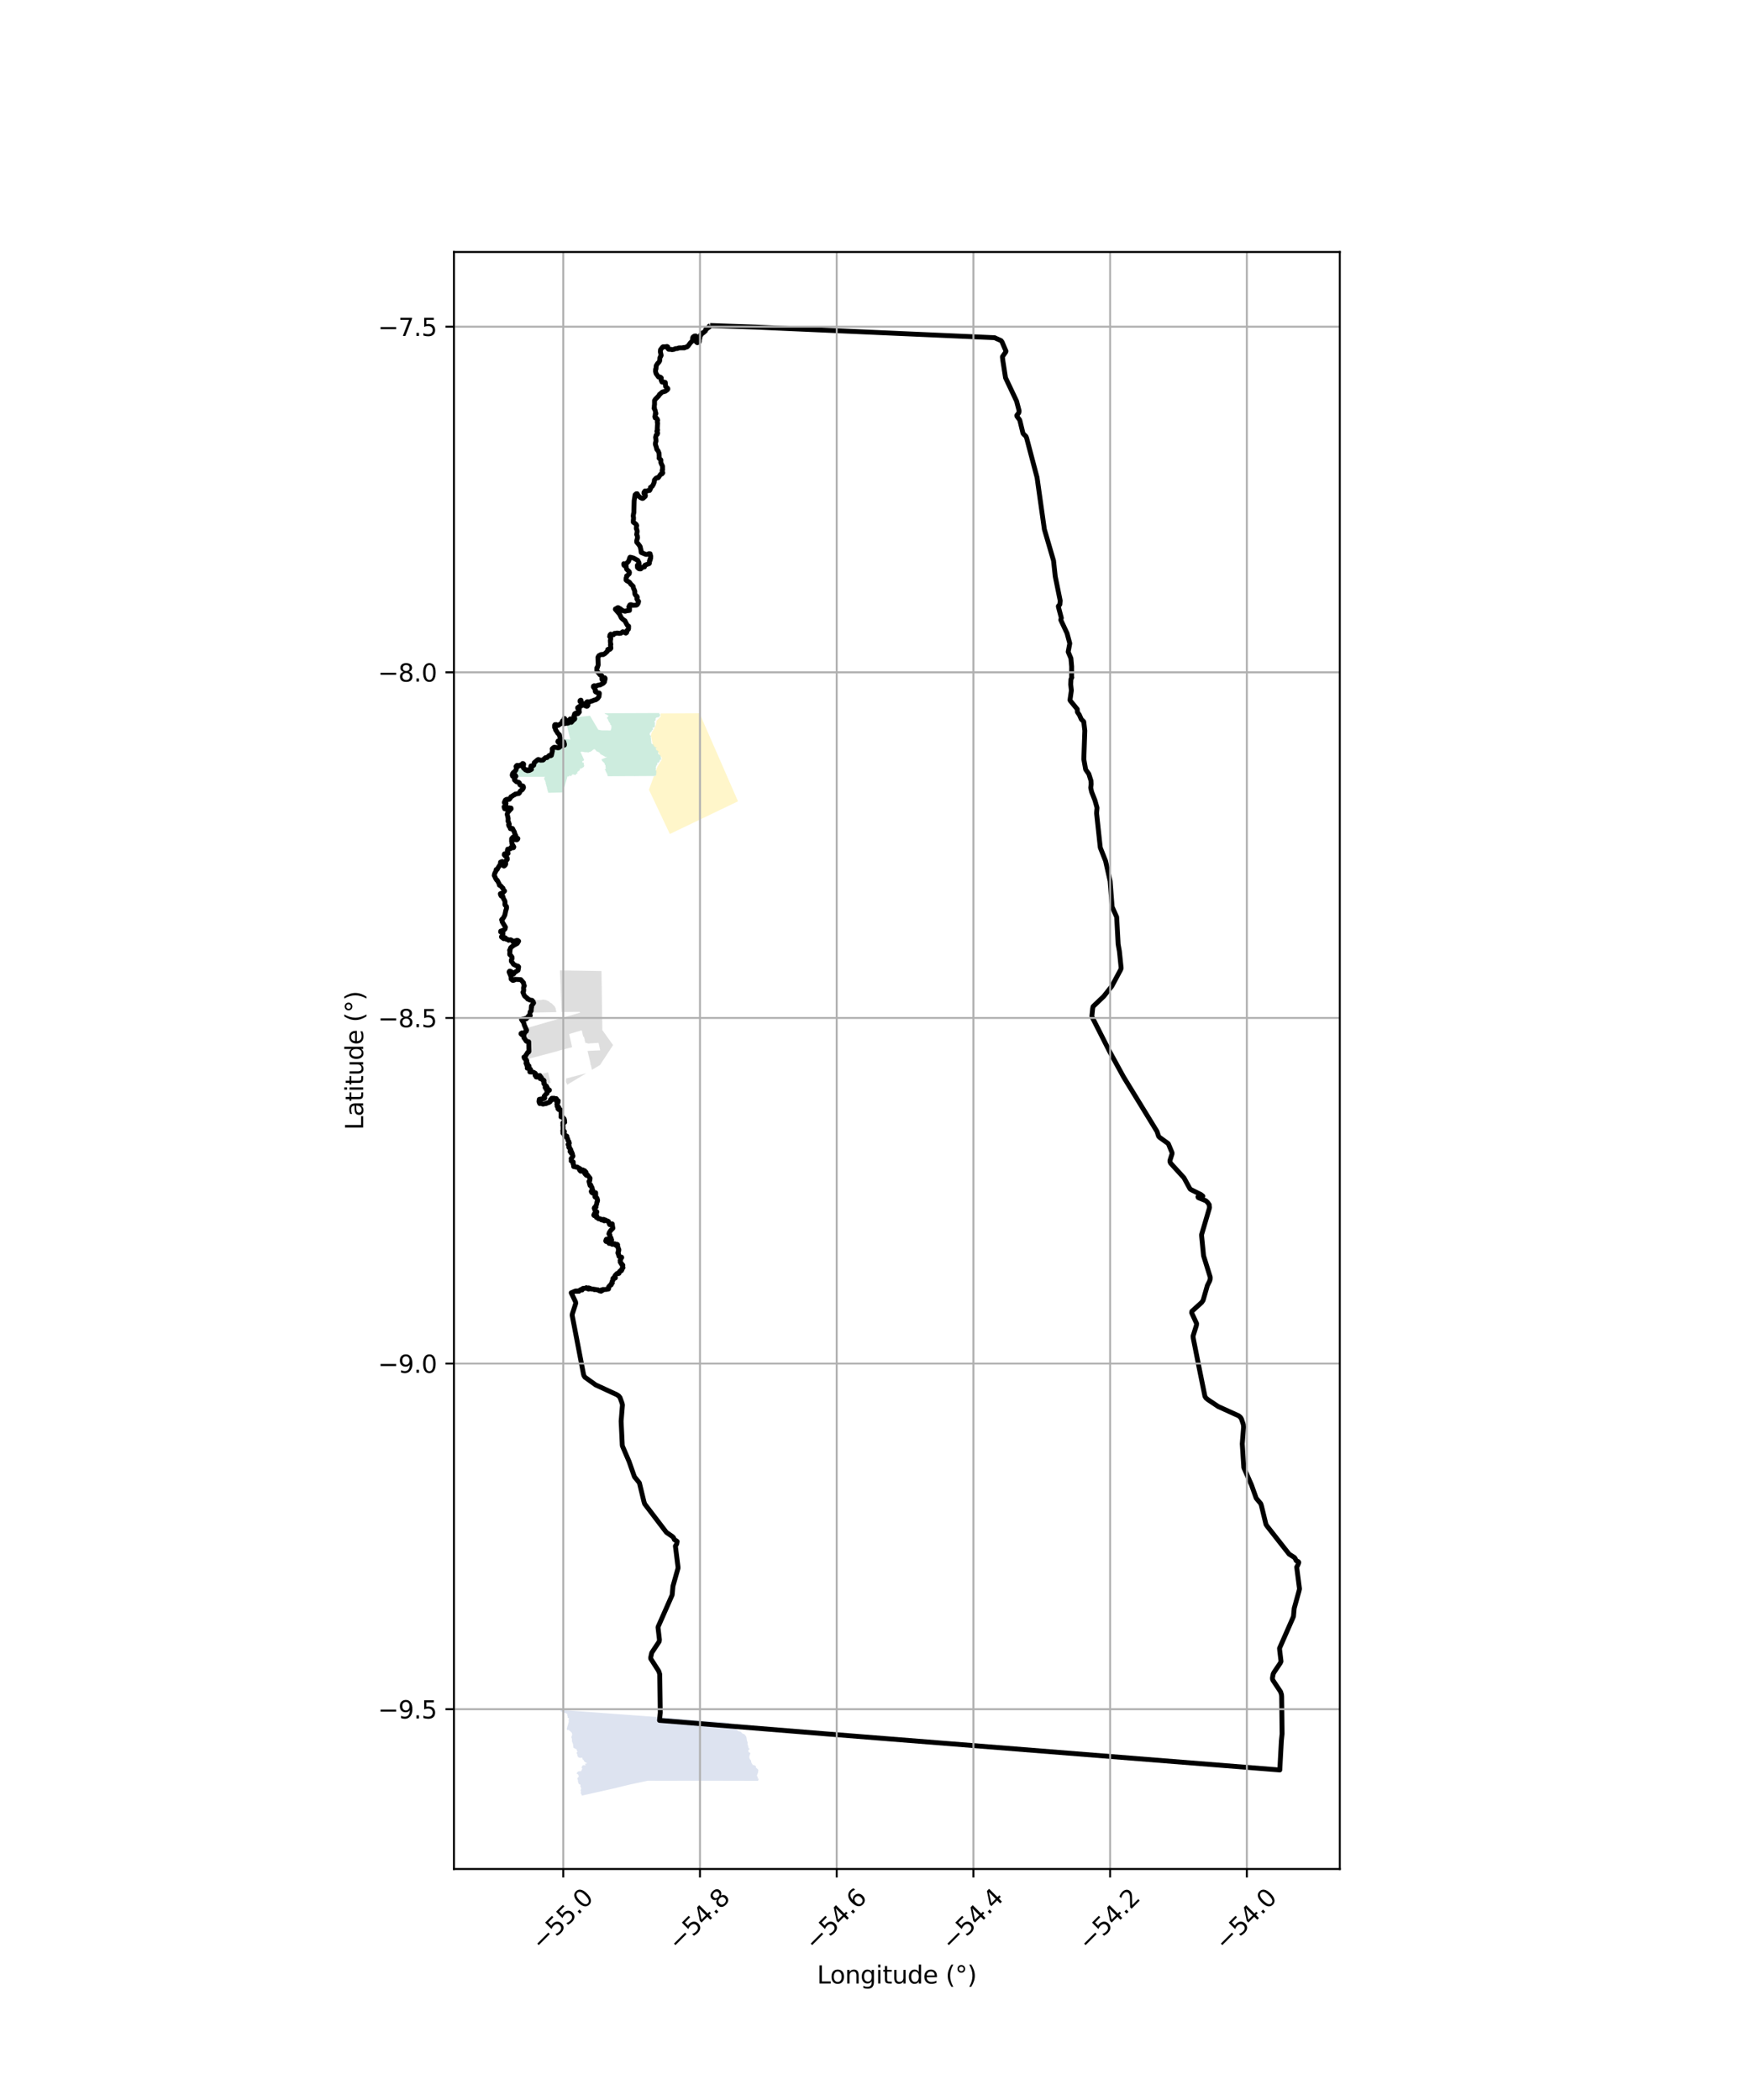 <?xml version="1.0" encoding="utf-8" standalone="no"?>
<!DOCTYPE svg PUBLIC "-//W3C//DTD SVG 1.1//EN"
  "http://www.w3.org/Graphics/SVG/1.1/DTD/svg11.dtd">
<svg xmlns:xlink="http://www.w3.org/1999/xlink" width="720pt" height="864pt" viewBox="0 0 720 864" xmlns="http://www.w3.org/2000/svg" version="1.1">
 <defs>
  <style type="text/css">*{stroke-linejoin: round; stroke-linecap: butt}</style>
 </defs>
 <g id="figure_1">
  <g id="patch_1">
   <path d="M 0 864 
L 720 864 
L 720 0 
L 0 0 
z
" style="fill: #ffffff"/>
  </g>
  <g id="axes_1">
   <g id="patch_2">
    <path d="M 186.77 768.96 
L 551.23 768.96 
L 551.23 103.68 
L 186.77 103.68 
z
" style="fill: #ffffff"/>
   </g>
   <g id="PatchCollection_1">
    <path d="M 231.194 703.544 
L 271.676 706.528 
L 299.889 708.712 
L 299.886 708.761 
L 299.88 708.86 
L 299.84 709.027 
L 299.81 709.174 
L 299.768 709.367 
L 299.723 709.509 
L 299.65 709.633 
L 299.604 709.712 
L 299.672 709.887 
L 299.75 709.906 
L 299.895 709.916 
L 300.004 709.932 
L 300.196 709.964 
L 300.373 710.068 
L 300.472 710.15 
L 300.572 710.225 
L 300.655 710.267 
L 300.72 710.286 
L 300.796 710.399 
L 301.016 710.675 
L 301.088 710.74 
L 301.357 710.887 
L 301.559 710.966 
L 301.681 711.087 
L 301.829 711.194 
L 301.911 711.328 
L 301.945 711.342 
L 302.025 711.367 
L 302.113 711.38 
L 302.165 711.38 
L 302.208 711.38 
L 302.314 711.379 
L 302.422 711.379 
L 302.493 711.382 
L 302.637 711.39 
L 302.764 711.413 
L 302.774 711.442 
L 302.758 711.457 
L 303 711.55 
L 303.216 711.683 
L 303.405 711.844 
L 303.56 712.028 
L 303.831 712.279 
L 304.084 712.313 
L 304.495 712.383 
L 304.555 712.383 
L 304.749 712.503 
L 304.979 712.731 
L 305.246 712.972 
L 305.441 713.212 
L 305.512 713.245 
L 305.656 713.315 
L 305.768 713.38 
L 305.879 713.419 
L 306.023 713.443 
L 306.094 713.45 
L 306.162 713.492 
L 306.3 713.576 
L 306.409 713.642 
L 306.47 713.698 
L 306.521 713.766 
L 306.542 713.798 
L 306.713 714.088 
L 306.932 714.329 
L 307.054 714.618 
L 307.166 715.138 
L 307.255 715.852 
L 307.367 716.263 
L 307.502 716.661 
L 307.527 716.717 
L 307.571 716.835 
L 307.588 716.939 
L 307.574 717.081 
L 307.57 717.146 
L 307.564 717.35 
L 307.551 717.485 
L 307.55 717.521 
L 307.547 717.607 
L 307.582 717.787 
L 307.619 717.895 
L 307.686 717.992 
L 307.753 718.088 
L 307.783 718.173 
L 307.814 718.257 
L 307.803 718.342 
L 307.791 718.427 
L 307.802 718.52 
L 307.821 718.659 
L 307.841 718.772 
L 307.854 718.838 
L 307.906 718.946 
L 307.977 719.084 
L 308.056 719.211 
L 308.12 719.298 
L 308.181 719.382 
L 308.232 719.451 
L 308.269 719.501 
L 308.414 719.573 
L 308.432 719.615 
L 308.451 719.658 
L 308.403 719.694 
L 308.355 719.731 
L 308.321 719.748 
L 308.081 719.888 
L 308.011 719.965 
L 307.947 720.048 
L 307.905 720.121 
L 307.863 720.235 
L 307.885 720.528 
L 307.953 720.672 
L 308.083 720.896 
L 308.212 720.991 
L 308.458 721.08 
L 308.654 721.145 
L 308.684 721.254 
L 308.715 721.363 
L 308.68 721.478 
L 308.644 721.593 
L 308.579 721.751 
L 308.547 721.83 
L 308.481 722.015 
L 308.449 722.121 
L 308.384 722.334 
L 308.35 722.402 
L 308.343 722.564 
L 308.304 722.578 
L 308.294 722.658 
L 308.294 722.848 
L 308.304 722.958 
L 308.3 723.014 
L 308.305 723.121 
L 308.317 723.186 
L 308.325 723.229 
L 308.35 723.388 
L 308.367 723.454 
L 308.429 723.593 
L 308.557 723.785 
L 308.612 723.873 
L 308.756 724.074 
L 308.877 724.197 
L 308.921 724.244 
L 309.035 724.389 
L 309.05 724.46 
L 309.03 724.559 
L 309.019 724.607 
L 309.054 724.824 
L 309.103 725.029 
L 309.175 725.246 
L 309.333 725.536 
L 309.438 725.716 
L 309.493 725.801 
L 309.578 725.903 
L 309.663 726.006 
L 309.724 726.114 
L 309.785 726.223 
L 309.857 726.228 
L 310.05 726.197 
L 310.159 726.196 
L 310.388 726.267 
L 310.443 726.333 
L 310.56 726.421 
L 310.788 726.494 
L 310.853 726.531 
L 310.921 726.6 
L 311.007 726.699 
L 311.001 726.773 
L 310.996 726.848 
L 310.99 727.011 
L 310.987 727.07 
L 310.998 727.183 
L 311.034 727.261 
L 311.122 727.372 
L 311.215 727.412 
L 311.319 727.45 
L 311.36 727.465 
L 311.366 727.549 
L 311.527 727.715 
L 311.617 727.784 
L 311.683 727.828 
L 311.799 727.88 
L 311.847 727.956 
L 311.848 728.049 
L 311.86 728.077 
L 311.881 728.117 
L 311.953 728.227 
L 311.975 728.31 
L 312.003 728.431 
L 312.008 728.532 
L 312.002 728.615 
L 311.988 728.709 
L 311.985 728.726 
L 311.89 728.848 
L 311.876 728.946 
L 311.885 729.125 
L 311.884 729.201 
L 311.882 729.335 
L 311.872 729.428 
L 311.81 729.538 
L 311.75 729.593 
L 311.69 729.648 
L 311.67 729.755 
L 311.639 729.882 
L 311.601 730.009 
L 311.582 730.066 
L 311.555 730.152 
L 311.487 730.285 
L 311.451 730.358 
L 311.43 730.425 
L 311.419 730.511 
L 311.416 730.536 
L 311.429 730.695 
L 311.487 730.784 
L 311.565 730.872 
L 311.654 730.956 
L 311.706 731.019 
L 311.758 731.115 
L 311.777 731.179 
L 311.785 731.27 
L 311.786 731.33 
L 311.762 731.429 
L 311.738 731.488 
L 311.727 731.573 
L 311.715 731.658 
L 311.909 731.741 
L 312.006 731.809 
L 312.091 731.861 
L 312.113 731.897 
L 312.128 732.015 
L 312.081 732.152 
L 312.06 732.207 
L 312.045 732.249 
L 311.998 732.364 
L 311.95 732.479 
L 311.914 732.68 
L 305.795 732.661 
L 292.252 732.632 
L 270.058 732.651 
L 268.126 732.625 
L 267.326 732.626 
L 266.594 732.625 
L 259.429 734.149 
L 256.284 734.898 
L 253.217 735.666 
L 240.351 738.561 
L 240.35 738.561 
L 239.715 738.704 
L 239.705 738.706 
L 239.4 738.72 
L 239.334 738.587 
L 239.294 738.47 
L 239.246 738.269 
L 239.205 738.1 
L 239.114 738.029 
L 238.963 737.971 
L 238.963 737.971 
L 238.947 737.942 
L 238.93 737.913 
L 238.897 737.855 
L 238.897 737.829 
L 238.902 737.744 
L 238.905 737.702 
L 238.908 737.659 
L 238.92 737.594 
L 238.958 737.476 
L 238.997 737.411 
L 239.035 737.371 
L 239.087 737.28 
L 239.073 737.163 
L 238.999 736.968 
L 238.979 736.903 
L 238.965 736.864 
L 238.951 736.747 
L 238.938 736.701 
L 238.924 736.656 
L 238.911 736.643 
L 238.914 736.61 
L 238.922 736.421 
L 238.998 736.251 
L 239.049 736.068 
L 239.087 735.99 
L 239.092 735.872 
L 239.123 735.677 
L 239.09 735.586 
L 239.05 735.521 
L 238.997 735.411 
L 238.99 735.404 
L 238.938 735.352 
L 238.911 735.314 
L 238.858 735.236 
L 238.845 735.21 
L 238.765 735.041 
L 238.79 734.859 
L 238.833 734.676 
L 238.864 734.506 
L 238.838 734.441 
L 238.798 734.383 
L 238.771 734.285 
L 238.751 734.273 
L 238.626 734.124 
L 238.535 734.105 
L 238.431 734.08 
L 238.378 734.081 
L 238.326 734.075 
L 238.274 734.068 
L 238.248 734.056 
L 238.149 733.913 
L 238.036 733.732 
L 237.97 733.602 
L 237.93 733.446 
L 237.915 733.264 
L 237.901 733.212 
L 237.875 733.173 
L 237.835 733.069 
L 237.755 732.887 
L 237.785 732.679 
L 237.804 732.574 
L 237.776 732.353 
L 237.683 732.184 
L 237.656 732.152 
L 237.63 732.12 
L 237.617 732.107 
L 237.617 732.1 
L 237.602 731.912 
L 237.586 731.56 
L 237.662 731.377 
L 237.708 731.376 
L 237.799 731.362 
L 237.889 731.29 
L 238.023 731.048 
L 238.074 730.93 
L 238.086 730.786 
L 238.092 730.728 
L 238.084 730.552 
L 238.004 730.396 
L 237.68 729.878 
L 237.575 729.82 
L 237.543 729.814 
L 237.491 729.828 
L 237.413 729.835 
L 237.335 729.842 
L 237.289 729.836 
L 237.243 729.83 
L 237.23 729.804 
L 237.242 729.699 
L 237.268 729.66 
L 237.293 729.621 
L 237.344 729.49 
L 237.37 729.425 
L 237.395 729.359 
L 237.472 729.254 
L 237.549 729.123 
L 237.678 729.018 
L 237.878 728.84 
L 237.982 728.826 
L 238.086 728.793 
L 238.144 728.766 
L 238.235 728.759 
L 238.457 728.75 
L 238.678 728.761 
L 238.977 728.706 
L 239.184 728.548 
L 239.26 728.404 
L 239.336 728.195 
L 239.362 728.142 
L 239.425 727.907 
L 239.489 727.789 
L 239.553 727.658 
L 239.539 727.606 
L 239.486 727.516 
L 239.42 727.477 
L 239.341 727.387 
L 239.302 727.309 
L 239.314 727.198 
L 239.314 727.198 
L 239.326 727.087 
L 239.458 726.816 
L 239.613 726.492 
L 239.89 726.254 
L 240.04 726.22 
L 240.216 726.225 
L 240.45 726.269 
L 240.606 726.28 
L 240.646 726.306 
L 240.75 726.292 
L 240.925 726.193 
L 240.931 726.147 
L 240.904 726.03 
L 240.851 725.985 
L 240.72 725.875 
L 240.667 725.85 
L 240.587 725.668 
L 240.613 725.668 
L 240.808 725.588 
L 240.965 725.652 
L 241.147 725.65 
L 241.251 725.623 
L 241.329 725.557 
L 241.456 725.295 
L 241.3 725.271 
L 241.091 725.207 
L 241.091 725.207 
L 240.842 725.092 
L 240.763 725.002 
L 240.697 724.911 
L 240.586 724.841 
L 240.527 724.822 
L 240.468 724.744 
L 240.409 724.666 
L 240.362 724.628 
L 240.264 724.524 
L 240.218 724.46 
L 240.171 724.395 
L 240.165 724.369 
L 240.158 724.343 
L 240.131 724.265 
L 240.124 724.2 
L 240.117 724.135 
L 240.077 724.031 
L 240.024 724.005 
L 239.946 723.993 
L 239.894 723.967 
L 239.848 723.961 
L 239.724 723.904 
L 239.698 723.839 
L 239.664 723.696 
L 239.628 723.423 
L 239.634 723.338 
L 239.639 723.201 
L 239.561 723.195 
L 239.483 723.189 
L 239.411 723.183 
L 239.196 723.179 
L 239.067 723.245 
L 238.961 723.09 
L 238.806 723.209 
L 238.703 723.275 
L 238.644 723.275 
L 238.586 723.276 
L 238.468 723.186 
L 238.167 723.078 
L 238.01 723.033 
L 238.01 723.033 
L 237.931 722.93 
L 237.773 722.762 
L 237.721 722.691 
L 237.507 722.087 
L 237.544 721.917 
L 237.187 721.1 
L 237.761 720.539 
L 237.7 720.534 
L 237.667 720.537 
L 237.505 720.549 
L 237.294 720.317 
L 237.332 720.153 
L 237.274 719.918 
L 237.25 719.757 
L 236.253 719.253 
L 236.124 719.154 
L 235.967 719.078 
L 235.901 718.974 
L 235.857 718.401 
L 235.818 718.246 
L 235.789 718.128 
L 235.793 718.034 
L 235.799 717.9 
L 235.8 717.88 
L 235.784 717.646 
L 235.306 716.454 
L 235.318 716.459 
L 235.33 716.464 
L 235.329 716.417 
L 235.299 715.207 
L 235.215 715.305 
L 235.2 715.084 
L 235.107 714.95 
L 235.028 714.851 
L 235.041 714.851 
L 235.291 713.961 
L 235.383 713.884 
L 235.421 713.766 
L 235.401 713.655 
L 235.38 713.543 
L 235.273 712.952 
L 234.662 712.406 
L 234.756 712.299 
L 234.612 712.21 
L 234.612 712.21 
L 234.416 712.133 
L 234.351 712.124 
L 234.325 712.121 
L 234.22 712.083 
L 234.18 711.979 
L 234.14 711.888 
L 234.14 711.862 
L 234.1 711.745 
L 234.048 711.706 
L 233.985 711.738 
L 233.866 711.799 
L 233.476 711.777 
L 233.475 711.777 
L 233.395 711.748 
L 233.336 711.67 
L 233.288 711.568 
L 233.225 711.403 
L 233.189 711.261 
L 233.595 709.835 
L 234.039 708.287 
L 233.948 708.124 
L 233.951 708.084 
L 233.96 707.98 
L 233.952 707.896 
L 233.944 707.675 
L 233.95 707.623 
L 233.994 707.498 
L 234.002 707.441 
L 234.018 707.328 
L 234.05 707.23 
L 234.081 707.132 
L 234.078 707.122 
L 234.077 707.057 
L 234.045 706.979 
L 234.019 706.961 
L 234.015 706.95 
L 233.896 706.808 
L 233.834 706.848 
L 233.605 706.713 
L 233.542 706.587 
L 233.51 706.429 
L 233.584 706.172 
L 233.563 706.065 
L 233.413 705.874 
L 233.341 705.802 
L 233.352 705.692 
L 233.423 705.408 
L 233.426 705.288 
L 233.373 705.184 
L 233.164 705.134 
L 233.158 705.141 
L 233.154 705.064 
L 233.047 704.937 
L 232.813 704.852 
L 232.698 704.878 
L 232.614 704.813 
L 232.21 704.712 
L 232.131 704.661 
L 231.975 704.636 
L 231.776 704.561 
L 231.591 704.479 
L 230.997 704.207 
L 230.601 704.025 
L 230.732 703.996 
L 230.613 703.736 
L 231.194 703.544 
" clip-path="url(#p6b6c677062)" style="fill: #cbd5e8; fill-opacity: 0.65"/>
    <path d="M 250.377 294.345 
L 250.197 294.383 
L 250.197 294.383 
L 250.197 294.383 
L 250.196 294.383 
L 250.195 294.383 
L 250.195 294.383 
L 249.639 294.017 
L 249.639 294.017 
L 249.638 294.017 
L 249.638 294.017 
L 249.537 293.854 
L 249.537 293.854 
L 249.537 293.854 
L 249.536 293.853 
L 249.535 293.853 
L 249.535 293.853 
L 249.534 293.854 
L 249.534 293.854 
L 249.375 293.957 
L 249.375 293.957 
L 249.374 293.958 
L 249.373 293.958 
L 249.373 293.958 
L 249.373 293.958 
L 249.246 293.909 
L 249.246 293.909 
L 249.246 293.909 
L 249.246 293.909 
L 248.681 293.457 
L 271.314 293.365 
L 271.255 293.464 
L 271.241 293.61 
L 271.26 293.671 
L 271.571 294.028 
L 271.584 294.107 
L 271.641 294.355 
L 271.414 294.45 
L 271.386 294.6 
L 271.274 294.691 
L 271.323 294.914 
L 271.151 294.961 
L 270.992 295.161 
L 270.929 295.136 
L 270.918 295.018 
L 270.481 295.13 
L 270.318 295.236 
L 270.025 295.225 
L 269.943 295.305 
L 269.92 295.404 
L 269.693 295.689 
L 269.664 295.851 
L 269.661 295.894 
L 269.713 296.012 
L 269.782 296.092 
L 269.757 296.194 
L 269.646 296.373 
L 269.463 296.586 
L 269.319 296.647 
L 269.211 296.754 
L 269.309 296.839 
L 269.243 296.99 
L 269.434 297.22 
L 269.502 297.325 
L 269.4 297.425 
L 269.347 297.698 
L 269.608 297.687 
L 269.523 297.903 
L 269.411 297.965 
L 269.355 298.106 
L 269.425 298.441 
L 269.495 298.622 
L 269.384 298.789 
L 269.352 298.878 
L 269.34 299.045 
L 269.36 299.141 
L 269.287 299.21 
L 268.81 299.321 
L 268.683 299.322 
L 268.527 299.383 
L 268.505 299.443 
L 268.613 299.615 
L 268.61 299.788 
L 268.606 299.903 
L 268.647 300.218 
L 268.502 300.378 
L 268.378 300.432 
L 268.315 300.362 
L 268.256 300.304 
L 268.218 300.318 
L 268.213 300.501 
L 268.207 300.804 
L 268.178 301.035 
L 268.03 300.865 
L 267.832 300.964 
L 267.848 301.146 
L 267.6 301.324 
L 267.448 301.493 
L 267.402 301.62 
L 267.335 301.769 
L 267.271 301.924 
L 267.33 301.947 
L 267.36 302.045 
L 267.339 302.175 
L 267.335 302.44 
L 267.335 302.44 
L 267.583 302.542 
L 267.763 302.777 
L 267.793 302.899 
L 267.831 303.022 
L 267.694 303.285 
L 267.735 303.59 
L 267.737 303.624 
L 267.745 303.662 
L 267.759 303.74 
L 267.933 303.809 
L 267.801 304.043 
L 267.879 304.241 
L 267.873 304.335 
L 267.756 304.377 
L 267.872 304.472 
L 267.887 304.584 
L 267.838 304.743 
L 267.839 304.791 
L 267.975 305.135 
L 267.938 305.326 
L 267.96 305.442 
L 267.933 305.63 
L 268.023 305.836 
L 268.225 305.914 
L 268.1 306.029 
L 268.109 306.141 
L 268.337 306.079 
L 268.467 306.082 
L 268.537 306.22 
L 268.534 306.242 
L 268.729 306.273 
L 268.827 306.2 
L 268.902 306.189 
L 268.979 306.23 
L 268.905 306.466 
L 268.974 306.546 
L 269.016 306.732 
L 269.138 306.808 
L 269.191 306.828 
L 269.29 306.833 
L 269.244 307.044 
L 269.484 307.252 
L 269.636 307.242 
L 269.752 307.369 
L 270.042 307.428 
L 270.108 307.568 
L 270.38 307.686 
L 270.429 307.794 
L 270.331 307.878 
L 270.05 307.743 
L 269.868 307.792 
L 269.827 308.042 
L 269.977 308.281 
L 270.122 308.66 
L 270.455 308.681 
L 270.617 308.807 
L 270.912 309.045 
L 271.022 309.255 
L 270.892 309.381 
L 270.823 309.598 
L 270.765 309.782 
L 270.773 309.997 
L 270.978 310.374 
L 271.261 310.441 
L 271.458 310.608 
L 271.72 310.733 
L 271.807 310.883 
L 271.768 311.095 
L 271.902 311.472 
L 271.886 311.759 
L 271.908 312.097 
L 272.055 312.191 
L 272.101 312.331 
L 272.018 312.514 
L 271.872 312.607 
L 271.687 312.536 
L 271.472 312.693 
L 271.449 312.877 
L 271.293 313.103 
L 271.393 313.235 
L 271.272 313.409 
L 271.157 313.424 
L 271.027 313.663 
L 270.947 313.759 
L 270.817 313.85 
L 270.702 313.783 
L 270.51 313.81 
L 270.358 313.977 
L 270.475 314.136 
L 270.456 314.277 
L 270.422 314.538 
L 270.289 314.659 
L 270.039 314.997 
L 269.903 315.404 
L 269.895 315.612 
L 269.753 315.714 
L 269.855 315.952 
L 269.918 316.297 
L 269.7 316.757 
L 269.853 316.924 
L 270.072 317.064 
L 270.212 317.192 
L 270.049 317.411 
L 270.203 317.684 
L 270.066 317.843 
L 270.111 318.24 
L 270.003 318.496 
L 270.041 318.726 
L 270.041 318.811 
L 269.994 318.921 
L 269.922 319.003 
L 269.546 319.271 
L 268.745 319.275 
L 267.198 319.282 
L 265.294 319.29 
L 263.12 319.3 
L 261.285 319.326 
L 258.949 319.32 
L 257.69 319.321 
L 256.581 319.33 
L 250.094 319.379 
L 249.927 318.948 
L 249.858 318.694 
L 249.806 318.403 
L 249.767 318.223 
L 249.609 318.18 
L 249.584 318.067 
L 249.5 317.821 
L 249.37 317.617 
L 249.134 317.165 
L 249.126 316.931 
L 249.035 316.854 
L 248.798 316.642 
L 248.771 316.577 
L 248.895 316.524 
L 249.091 316.448 
L 249.199 316.362 
L 249.227 316.077 
L 249.165 315.73 
L 249.138 315.471 
L 249.143 315.354 
L 249.131 315.054 
L 249.107 314.82 
L 248.779 314.542 
L 248.767 314.243 
L 248.742 314.008 
L 248.413 313.733 
L 248.308 313.584 
L 248.03 313.325 
L 247.737 313.062 
L 247.452 312.427 
L 249.823 311.455 
L 249.175 311.413 
L 248.949 311.378 
L 248.84 311.304 
L 248.667 311.144 
L 248.459 311.066 
L 248.204 310.881 
L 247.451 310.516 
L 246.98 310.211 
L 246.95 310.156 
L 246.722 309.748 
L 246.34 309.474 
L 246.125 309.387 
L 245.973 309.243 
L 245.499 309.209 
L 245.425 309.129 
L 245.446 309.046 
L 245.084 308.696 
L 244.846 308.376 
L 244.702 308.291 
L 244.314 308.268 
L 243.897 308.587 
L 243.734 308.688 
L 243.517 308.926 
L 242.841 309.345 
L 242.597 309.317 
L 242.349 309.465 
L 242.108 309.571 
L 241.2 309.444 
L 240.964 309.496 
L 240.674 309.455 
L 240.542 309.462 
L 239.558 309.265 
L 239.497 309.231 
L 239.046 309.293 
L 238.85 309.409 
L 240.356 312.725 
L 240.217 312.84 
L 240.036 313.001 
L 239.895 313.061 
L 239.758 313.107 
L 239.566 313.2 
L 239.538 313.438 
L 239.738 313.779 
L 239.995 313.75 
L 240.177 313.868 
L 240.157 314.037 
L 240.289 314.282 
L 240.137 314.503 
L 240.282 314.719 
L 240.371 314.843 
L 240.311 315.011 
L 240.339 315.174 
L 240.146 315.598 
L 239.842 315.71 
L 239.616 315.987 
L 239.416 316.057 
L 239.153 316.194 
L 239.001 316.093 
L 238.657 316.211 
L 238.586 316.631 
L 238.494 316.89 
L 238.221 317.131 
L 237.893 317.325 
L 237.611 317.591 
L 237.437 317.763 
L 237.607 317.943 
L 237.599 318.09 
L 237.466 318.239 
L 237.115 318.257 
L 237.083 318.511 
L 236.934 318.72 
L 236.617 318.798 
L 236.412 318.836 
L 236.258 318.691 
L 235.937 318.645 
L 235.475 318.578 
L 235.372 318.87 
L 235.074 319.092 
L 234.973 319.395 
L 234.678 319.247 
L 234.353 319.087 
L 234.167 319.197 
L 234.183 319.468 
L 233.955 319.469 
L 233.582 319.47 
L 233.475 319.472 
L 233.297 320.088 
L 233.086 320.824 
L 232.868 321.58 
L 232.682 322.225 
L 232.485 322.909 
L 232.245 323.74 
L 231.579 326.054 
L 225.82 326.183 
L 225.591 326.187 
L 225.491 325.871 
L 225.415 325.591 
L 225.365 325.425 
L 225.215 325.063 
L 225.186 324.751 
L 225.067 324.504 
L 225.052 324.169 
L 224.979 323.815 
L 224.857 323.585 
L 224.828 323.318 
L 224.763 323.229 
L 224.73 322.908 
L 224.587 322.532 
L 224.472 322.11 
L 224.522 321.839 
L 224.371 321.62 
L 224.279 321.116 
L 224.027 320.973 
L 223.928 320.287 
L 223.889 320.06 
L 224.073 319.802 
L 224.292 319.594 
L 212.642 319.635 
L 212.642 319.558 
L 212.699 319.439 
L 212.716 319.193 
L 212.941 319.188 
L 213.193 319.016 
L 213.358 318.645 
L 213.226 318.321 
L 212.985 318.141 
L 212.619 318.193 
L 212.59 317.72 
L 212.456 317.414 
L 212.287 317.15 
L 212.286 317.03 
L 212.447 316.887 
L 212.598 316.973 
L 212.805 316.835 
L 212.817 316.732 
L 213.076 316.655 
L 213.195 316.637 
L 213.369 316.695 
L 213.425 316.793 
L 213.721 316.694 
L 213.912 316.629 
L 214.204 316.594 
L 214.434 316.595 
L 214.677 316.445 
L 214.737 316.122 
L 214.723 315.942 
L 214.892 315.756 
L 215.227 315.669 
L 215.44 315.435 
L 215.527 315.61 
L 215.541 315.852 
L 215.519 316.025 
L 215.783 316.201 
L 215.934 316.221 
L 216.053 316.442 
L 216.276 316.67 
L 216.483 316.829 
L 216.596 316.888 
L 216.692 316.986 
L 216.957 316.983 
L 217.084 317.144 
L 217.355 317.075 
L 217.691 317.198 
L 217.968 317.149 
L 218.067 317.012 
L 218.333 316.787 
L 218.62 316.669 
L 218.915 316.558 
L 218.999 316.29 
L 219.029 315.973 
L 219.124 315.721 
L 219.098 315.498 
L 219.249 315.297 
L 219.189 315.133 
L 219.202 315.021 
L 219.494 315.074 
L 219.684 314.789 
L 220.076 314.444 
L 220.136 314.337 
L 220.271 314.106 
L 220.294 313.909 
L 220.263 313.731 
L 220.308 313.561 
L 220.554 313.466 
L 220.813 313.303 
L 220.9 312.949 
L 221.116 312.867 
L 221.45 312.823 
L 221.458 312.583 
L 221.646 312.422 
L 221.87 312.567 
L 222.082 312.622 
L 222.243 312.724 
L 222.506 312.901 
L 222.704 313.188 
L 222.936 313.306 
L 223.199 313.344 
L 223.447 313.078 
L 223.629 312.71 
L 223.868 312.429 
L 224.093 312.22 
L 224.135 312.093 
L 224.269 311.932 
L 224.518 311.767 
L 224.656 311.761 
L 224.726 311.843 
L 225.106 311.895 
L 225.452 311.916 
L 225.642 311.927 
L 225.919 311.726 
L 225.942 311.631 
L 225.987 311.425 
L 226.352 311.327 
L 226.452 311.125 
L 226.717 310.925 
L 227.021 310.746 
L 227.127 310.511 
L 227.19 310.37 
L 227.253 310.158 
L 227.386 309.962 
L 227.583 309.69 
L 227.556 309.413 
L 227.531 309.219 
L 227.65 309.046 
L 227.673 308.8 
L 227.433 308.608 
L 227.512 308.315 
L 227.402 308.055 
L 227.412 307.917 
L 227.786 307.759 
L 227.957 307.547 
L 228.146 307.521 
L 228.242 307.374 
L 228.594 307.386 
L 228.835 307.469 
L 229.189 307.473 
L 229.352 307.488 
L 229.42 307.535 
L 229.832 307.568 
L 229.94 307.601 
L 230.069 307.752 
L 230.183 307.697 
L 230.187 307.579 
L 230.439 307.413 
L 230.68 307.167 
L 230.821 306.965 
L 231.124 306.919 
L 231.136 307.105 
L 231.084 307.169 
L 231.164 307.358 
L 231.293 307.354 
L 231.36 307.187 
L 231.596 306.852 
L 231.806 306.679 
L 232.092 306.757 
L 232.294 306.628 
L 232.552 306.601 
L 232.537 306.525 
L 232.534 306.454 
L 232.438 305.933 
L 232.425 305.702 
L 232.419 305.598 
L 232.405 305.512 
L 232.432 305.389 
L 232.361 305.323 
L 232.341 305.188 
L 232.225 305.123 
L 232.193 304.967 
L 232.028 304.875 
L 231.899 304.84 
L 231.675 304.957 
L 231.431 304.972 
L 231.205 305.091 
L 230.918 305.162 
L 230.744 305.162 
L 230.754 304.877 
L 230.88 304.699 
L 230.875 304.544 
L 230.972 304.317 
L 230.916 304.113 
L 230.834 303.848 
L 234.665 304.29 
L 234.201 302.423 
L 233.792 300.776 
L 233.179 298.308 
L 233.253 298.262 
L 233.408 298.102 
L 233.456 297.794 
L 233.377 297.549 
L 233.567 297.577 
L 233.531 297.746 
L 233.77 297.743 
L 233.938 297.601 
L 233.994 297.447 
L 234.17 297.407 
L 234.148 297.794 
L 234.207 297.981 
L 234.374 297.907 
L 234.409 297.609 
L 234.335 297.222 
L 234.611 297.284 
L 234.795 297.389 
L 235.019 297.369 
L 235.231 297.314 
L 235.29 297.146 
L 235.5 297.124 
L 235.629 296.843 
L 235.796 296.653 
L 236.224 296.443 
L 236.276 296.395 
L 236.424 296.257 
L 236.391 296.022 
L 236.746 295.912 
L 236.748 295.552 
L 236.905 295.403 
L 236.75 295.126 
L 242.751 294.473 
L 243.348 295.486 
L 243.997 296.587 
L 244.559 297.539 
L 245.17 298.576 
L 245.645 299.383 
L 246.154 300.246 
L 247.53 300.506 
L 251.2 300.536 
L 251.3 300.408 
L 251.276 300.257 
L 251.397 300.152 
L 251.445 299.922 
L 251.446 299.791 
L 251.557 299.601 
L 251.525 298.598 
L 251.495 298.501 
L 251.462 298.405 
L 251.229 298.239 
L 250.981 298.018 
L 251.088 297.706 
L 250.721 297.229 
L 250.628 297.143 
L 250.429 296.732 
L 250.273 296.412 
L 250.238 296.354 
L 250.203 296.185 
L 249.995 295.725 
L 249.781 295.612 
L 249.688 295.441 
L 250.432 294.425 
L 250.377 294.345 
" clip-path="url(#p6b6c677062)" style="fill: #b3e2cd; fill-opacity: 0.65"/>
    <path d="M 287.817 293.473 
L 303.637 329.684 
L 275.589 343.135 
L 266.985 324.909 
L 269.005 319.389 
L 269.429 319.387 
L 269.804 319.119 
L 269.876 319.037 
L 269.924 318.927 
L 269.923 318.842 
L 269.886 318.612 
L 269.993 318.356 
L 269.948 317.959 
L 270.086 317.8 
L 269.932 317.527 
L 270.094 317.308 
L 269.954 317.18 
L 269.84 317.107 
L 270.436 315.477 
L 272.157 312.719 
L 272.356 311.942 
L 271.447 310.558 
L 270.759 309.543 
L 270.774 309.497 
L 270.905 309.371 
L 270.795 309.161 
L 270.5 308.923 
L 270.337 308.797 
L 270.25 308.791 
L 269.731 308.026 
L 269.751 307.908 
L 269.933 307.859 
L 270.213 307.994 
L 270.312 307.91 
L 270.262 307.802 
L 269.991 307.684 
L 269.925 307.544 
L 269.635 307.485 
L 269.519 307.358 
L 269.366 307.368 
L 269.171 307.199 
L 269.131 307.14 
L 269.172 306.949 
L 269.074 306.944 
L 269.021 306.924 
L 268.958 306.885 
L 268.881 306.771 
L 268.856 306.662 
L 268.788 306.582 
L 268.862 306.346 
L 268.784 306.305 
L 268.709 306.316 
L 268.618 306.384 
L 268.578 306.324 
L 267.804 302.623 
L 268.069 301.507 
L 269.079 299.971 
L 269.88 298.148 
L 270.115 296.556 
L 271.743 294.874 
L 271.783 293.548 
L 287.817 293.473 
" clip-path="url(#p6b6c677062)" style="fill: #fff2ae; fill-opacity: 0.65"/>
    <path d="M 247.823 423.817 
L 252.243 429.977 
L 246.885 438.163 
L 243.567 440.157 
L 243.393 439.498 
L 243.362 439.322 
L 243.331 439.22 
L 243.16 438.45 
L 243.041 438.048 
L 242.914 437.85 
L 242.882 437.701 
L 242.925 437.37 
L 242.884 437.156 
L 241.715 432.376 
L 246.944 432.141 
L 246.259 429.06 
L 242.337 429.308 
L 242.309 429.364 
L 242.213 429.412 
L 242.113 429.379 
L 241.932 429.267 
L 241.703 429.243 
L 241.288 429.123 
L 241.073 429.078 
L 240.939 429.105 
L 240.9 429.125 
L 240.864 429.132 
L 240.708 428.495 
L 240.662 428.419 
L 240.632 428.281 
L 240.609 428.147 
L 240.547 427.932 
L 240.493 427.706 
L 240.521 427.591 
L 240.605 427.53 
L 240.602 427.443 
L 240.538 427.398 
L 240.505 427.383 
L 240.437 427.323 
L 240.416 427.289 
L 240.376 427.173 
L 240.353 427.081 
L 240.333 426.987 
L 240.316 426.893 
L 240.306 426.856 
L 240.294 426.793 
L 240.271 426.692 
L 240.227 426.508 
L 240.223 426.454 
L 239.958 426.541 
L 239.349 423.89 
L 234.175 425.438 
L 235.363 430.794 
L 235.382 430.823 
L 235.258 430.872 
L 234.607 431.076 
L 234.264 431.103 
L 233.971 431.189 
L 233.671 431.31 
L 233.374 431.368 
L 232.845 431.525 
L 232.01 431.723 
L 231.817 431.537 
L 231.644 431.586 
L 231.52 431.652 
L 231.55 431.843 
L 231.385 431.848 
L 231.289 431.877 
L 231.217 431.941 
L 230.997 431.977 
L 230.8 432.034 
L 230.578 432.055 
L 230.414 432.158 
L 230.261 432.18 
L 230.117 432.197 
L 229.923 432.295 
L 229.83 432.326 
L 229.738 432.367 
L 229.597 432.405 
L 229.448 432.437 
L 229.306 432.475 
L 229.174 432.535 
L 229.069 432.543 
L 228.971 432.59 
L 216.578 435.872 
L 216.325 435.98 
L 216.054 435.764 
L 215.74 435.408 
L 215.547 435.066 
L 215.571 434.905 
L 215.673 434.816 
L 215.84 434.815 
L 215.94 434.904 
L 216.064 434.903 
L 216.149 434.767 
L 216.208 434.65 
L 216.207 434.439 
L 216.274 434.285 
L 216.464 434.023 
L 216.588 433.897 
L 216.64 433.743 
L 216.775 433.71 
L 217.025 433.352 
L 217.024 433.174 
L 217.065 433.003 
L 217.239 432.97 
L 217.434 432.879 
L 217.617 432.682 
L 217.638 432.532 
L 217.637 432.343 
L 217.597 432.279 
L 217.586 432.111 
L 217.635 432.036 
L 217.634 431.872 
L 217.584 431.797 
L 217.644 431.736 
L 217.647 431.582 
L 217.587 431.54 
L 217.582 431.302 
L 217.638 431.244 
L 217.647 430.834 
L 217.714 430.747 
L 217.709 430.494 
L 217.659 430.409 
L 217.654 430.074 
L 217.575 429.859 
L 217.58 429.627 
L 217.623 429.548 
L 217.615 428.684 
L 217.523 428.621 
L 217.352 428.593 
L 217.234 428.508 
L 216.98 428.517 
L 216.906 428.596 
L 216.749 428.582 
L 216.706 428.382 
L 216.592 428.394 
L 216.471 428.308 
L 216.21 427.857 
L 216.038 427.6 
L 215.696 427.231 
L 215.56 426.988 
L 215.54 426.571 
L 215.553 426.221 
L 215.328 425.954 
L 215.16 425.812 
L 215.043 425.813 
L 215.026 425.895 
L 214.916 425.896 
L 214.848 425.814 
L 214.635 425.667 
L 214.431 425.5 
L 214.349 425.343 
L 214.387 425.182 
L 214.613 424.998 
L 214.745 424.962 
L 214.848 425.043 
L 214.856 425.276 
L 214.946 425.526 
L 215.064 425.657 
L 215.241 425.649 
L 215.56 425.401 
L 215.835 425.096 
L 215.915 424.871 
L 215.952 424.595 
L 216.054 424.42 
L 216.185 424.377 
L 216.359 424.401 
L 216.536 424.278 
L 216.521 424.125 
L 216.651 423.964 
L 216.661 423.864 
L 216.579 423.692 
L 216.546 423.482 
L 216.461 423.423 
L 216.349 423.13 
L 216.315 423.092 
L 238.682 416.638 
L 238.432 416.312 
L 231.053 416.395 
L 230.391 399.236 
L 247.469 399.521 
L 247.823 423.817 
" clip-path="url(#p6b6c677062)" style="fill: #cccccc; fill-opacity: 0.65"/>
    <path d="M 228.181 414.028 
L 228.552 414.709 
L 228.773 415.73 
L 228.881 416.419 
L 228.317 416.426 
L 218.127 416.614 
L 218.123 416.299 
L 218.374 416.129 
L 218.549 415.898 
L 218.549 415.281 
L 218.473 415.178 
L 218.487 414.932 
L 218.548 414.929 
L 218.558 414.691 
L 218.591 414.513 
L 218.706 414.497 
L 218.724 414.357 
L 218.632 414.201 
L 218.631 413.945 
L 218.751 413.794 
L 218.903 413.683 
L 218.986 413.435 
L 219.086 413.343 
L 219.328 413.13 
L 219.494 412.923 
L 219.578 412.788 
L 219.587 412.671 
L 219.55 412.638 
L 219.504 412.399 
L 219.353 412.128 
L 219.188 411.875 
L 218.904 411.577 
L 218.591 411.56 
L 218.223 411.528 
L 218.074 411.468 
L 217.962 411.447 
L 217.88 411.366 
L 218.032 411.234 
L 218.147 411.145 
L 218.154 411.14 
L 218.392 411.329 
L 218.627 411.315 
L 218.871 411.241 
L 218.985 411.154 
L 219.12 411.117 
L 219.432 411.124 
L 220.692 411.415 
L 221.037 411.455 
L 222.293 411.438 
L 223.537 411.242 
L 224.726 411.464 
L 225.559 411.887 
L 225.775 412.016 
L 225.967 412.048 
L 226.111 412.178 
L 226.176 412.399 
L 227.006 412.856 
L 228.181 414.028 
" clip-path="url(#p6b6c677062)" style="fill: #cccccc; fill-opacity: 0.65"/>
    <path d="M 233.233 446.371 
L 233.323 446.211 
L 233.347 446.121 
L 233.242 445.947 
L 233.158 445.716 
L 232.891 445.316 
L 232.845 445.085 
L 232.857 444.362 
L 232.848 444.257 
L 232.961 443.906 
L 233.028 443.741 
L 233.045 443.72 
L 233.097 443.65 
L 233.206 443.633 
L 233.447 443.605 
L 233.69 443.534 
L 233.948 443.474 
L 234.724 443.268 
L 234.963 443.195 
L 235.21 443.141 
L 235.423 443.04 
L 235.628 443.047 
L 235.827 442.978 
L 236.078 442.903 
L 236.579 442.768 
L 237.102 442.658 
L 237.314 442.576 
L 237.776 442.46 
L 238.054 442.383 
L 238.304 442.34 
L 238.412 442.288 
L 238.72 442.196 
L 239.197 442.078 
L 239.357 442.047 
L 240.186 441.824 
L 240.6 441.733 
L 240.99 441.622 
L 241.242 441.556 
L 233.233 446.371 
" clip-path="url(#p6b6c677062)" style="fill: #cccccc; fill-opacity: 0.65"/>
    <path d="M 226.511 445.537 
L 224.235 446.308 
L 224.16 446.374 
L 224.138 446.258 
L 223.96 446.027 
L 223.738 445.814 
L 223.726 445.715 
L 223.804 445.647 
L 223.902 445.579 
L 223.89 445.382 
L 223.805 445.185 
L 223.604 444.862 
L 223.614 444.554 
L 223.673 444.548 
L 223.735 444.61 
L 223.827 444.604 
L 223.821 444.471 
L 223.726 444.466 
L 223.652 444.407 
L 223.621 444.326 
L 223.5 444.185 
L 223.399 444.183 
L 223.338 444.211 
L 223.231 444.212 
L 223.066 444.11 
L 222.778 443.915 
L 222.593 443.843 
L 222.357 443.838 
L 222.236 443.765 
L 222.247 443.661 
L 222.37 443.602 
L 222.603 443.597 
L 222.757 443.529 
L 222.756 443.402 
L 222.702 443.28 
L 222.564 443.129 
L 222.398 443.036 
L 222.232 442.954 
L 222.226 442.79 
L 222.268 442.741 
L 222.247 442.606 
L 222.118 442.511 
L 221.972 442.559 
L 221.925 442.639 
L 222.009 442.658 
L 222.009 442.757 
L 221.931 442.814 
L 221.815 442.874 
L 221.663 442.88 
L 221.511 442.788 
L 221.263 442.521 
L 221.086 442.392 
L 220.971 442.42 
L 220.846 442.509 
L 220.782 442.597 
L 220.822 442.831 
L 220.848 443.077 
L 220.838 443.156 
L 220.633 443.146 
L 220.56 443.081 
L 220.547 442.765 
L 220.488 442.686 
L 220.288 442.583 
L 220.161 442.451 
L 220.246 442.455 
L 225.518 441.186 
L 226.511 445.537 
" clip-path="url(#p6b6c677062)" style="fill: #cccccc; fill-opacity: 0.65"/>
   </g>
   <g id="PatchCollection_2">
    <path d="M 292.147 133.92 
L 310.897 134.583 
L 409.278 138.944 
L 409.655 139.155 
L 411.843 140.135 
L 412.244 140.648 
L 412.292 140.748 
L 413.869 144.433 
L 413.827 144.755 
L 413.59 145.096 
L 412.439 146.746 
L 412.443 147.079 
L 412.528 147.704 
L 412.532 147.899 
L 413.706 155.433 
L 418.244 165.018 
L 419.306 169.067 
L 419.21 169.656 
L 419.019 170.034 
L 418.365 170.871 
L 418.405 171.281 
L 419.527 172.79 
L 419.652 173.201 
L 420.889 178.306 
L 421.271 178.744 
L 422.101 179.522 
L 422.37 180.17 
L 426.674 196.454 
L 429.686 217.775 
L 433.456 230.675 
L 434.165 237.176 
L 436.191 247.116 
L 436.052 248.685 
L 435.995 248.768 
L 435.436 249.39 
L 435.453 249.664 
L 436.669 254.269 
L 436.43 255.024 
L 436.479 255.139 
L 439.013 260.557 
L 440.133 264.691 
L 440.078 265.058 
L 439.483 268.159 
L 439.537 268.33 
L 440.605 270.854 
L 440.907 274.208 
L 440.894 278.394 
L 440.975 278.735 
L 440.763 279.17 
L 440.617 279.456 
L 440.524 281.621 
L 440.795 284.078 
L 440.222 288.012 
L 440.311 288.244 
L 443.207 291.769 
L 443.269 292.962 
L 444.075 294.115 
L 444.88 295.931 
L 445.854 296.892 
L 445.915 297.169 
L 446.322 300.609 
L 445.917 312.381 
L 446.667 316.566 
L 446.889 316.915 
L 447.97 318.425 
L 448.869 321.259 
L 448.942 322.653 
L 448.745 324.085 
L 449.14 325.828 
L 450.496 329.28 
L 451.352 332.352 
L 451.19 334.16 
L 451.181 334.764 
L 452.685 348.718 
L 452.78 348.964 
L 454.858 354.203 
L 456.738 362.539 
L 457.554 373.06 
L 457.776 373.575 
L 459.431 377.292 
L 460.042 388.509 
L 460.554 391.369 
L 461.276 398.342 
L 461.039 399.01 
L 457.457 405.7 
L 454.144 409.888 
L 449.738 414.107 
L 449.566 414.847 
L 449.229 418.074 
L 449.384 418.549 
L 456.27 432.129 
L 456.611 432.785 
L 462.265 443.081 
L 476.032 465.527 
L 476.672 467.478 
L 477.066 467.926 
L 480.55 470.44 
L 480.719 470.667 
L 482.213 474.229 
L 482.201 474.787 
L 481.973 475.487 
L 481.34 477.484 
L 481.374 478.024 
L 481.608 478.537 
L 481.939 478.911 
L 487.117 484.581 
L 489.622 489.169 
L 490.069 489.483 
L 494.052 491.446 
L 494.882 492.114 
L 494.642 492.309 
L 494.058 492.323 
L 493.669 492.344 
L 493.344 492.463 
L 492.873 492.409 
L 492.986 492.719 
L 493.141 492.802 
L 496.111 494.018 
L 496.837 494.712 
L 497.509 495.651 
L 497.63 496.829 
L 497.574 497.078 
L 494.368 507.963 
L 494.387 508.569 
L 495.184 516.652 
L 497.919 525.44 
L 497.908 526.306 
L 497.675 527.065 
L 496.744 528.905 
L 495 534.968 
L 494.451 535.795 
L 493.663 536.536 
L 490.386 539.5 
L 490.285 540.09 
L 490.495 540.594 
L 492.311 544.537 
L 492.26 545.205 
L 492.187 545.45 
L 490.859 549.703 
L 490.94 550.577 
L 493.314 562.528 
L 495.745 574.496 
L 496.158 575.171 
L 496.952 575.84 
L 501.245 578.707 
L 501.547 578.835 
L 509.667 582.525 
L 510.38 583.157 
L 510.781 583.822 
L 511.556 586.109 
L 511.652 587.187 
L 511.099 594.051 
L 511.159 594.93 
L 511.743 603.804 
L 511.933 604.278 
L 514.88 610.92 
L 516.836 616.393 
L 517.485 617.188 
L 518.692 618.615 
L 518.95 619.339 
L 520.866 627.208 
L 521.282 627.841 
L 530.382 639.405 
L 532.585 640.811 
L 532.905 641.276 
L 533.273 642.084 
L 534.179 642.521 
L 534.336 642.749 
L 534.292 643.074 
L 533.889 644.077 
L 533.491 644.754 
L 533.517 644.887 
L 534.653 653.692 
L 534.433 654.639 
L 532.471 661.72 
L 532.172 665.034 
L 531.868 665.777 
L 526.436 678.144 
L 526.495 678.92 
L 527.05 683.534 
L 526.766 684.192 
L 524.152 688.065 
L 523.839 688.67 
L 523.529 690.314 
L 523.554 690.864 
L 523.765 691.369 
L 526.863 696.03 
L 527.245 697.209 
L 527.311 698.093 
L 527.485 713.33 
L 527.199 716.195 
L 526.542 728.222 
L 340.294 713.398 
L 271.335 707.815 
L 271.656 704.65 
L 271.431 688.815 
L 271.052 687.635 
L 270.793 687.191 
L 267.755 682.457 
L 267.731 681.907 
L 268.144 680.018 
L 268.361 679.657 
L 271.204 675.374 
L 271.312 674.643 
L 270.717 669.49 
L 270.89 669.037 
L 276.541 656.233 
L 276.6 655.673 
L 276.874 652.591 
L 278.966 645.184 
L 278.957 644.717 
L 277.878 636.096 
L 278.414 635.248 
L 278.606 634.202 
L 278.29 633.957 
L 277.433 633.425 
L 277.076 632.577 
L 276.565 632.103 
L 274.172 630.459 
L 273.921 630.124 
L 265.23 618.749 
L 264.917 617.744 
L 263.077 610.145 
L 262.705 609.64 
L 261.07 607.655 
L 260.759 606.845 
L 258.842 601.368 
L 256.067 594.907 
L 255.997 594.256 
L 255.989 593.849 
L 255.549 584.728 
L 256.094 578.03 
L 255.907 577.23 
L 255.085 574.98 
L 254.566 574.343 
L 253.736 573.788 
L 245.073 569.792 
L 240.639 566.613 
L 240.228 565.937 
L 240.033 565.198 
L 235.401 541.114 
L 235.501 540.531 
L 236.876 536.243 
L 236.813 535.713 
L 236.602 535.202 
L 235.01 531.898 
L 236.577 531.233 
L 237.047 531.119 
L 237.179 531.287 
L 237.567 531.285 
L 237.865 531.091 
L 238.187 531.277 
L 238.565 530.835 
L 238.968 530.561 
L 239.2 530.547 
L 239.349 530.766 
L 239.484 530.759 
L 239.724 530.157 
L 239.91 530.078 
L 240.842 530.028 
L 241.217 529.786 
L 241.694 529.956 
L 241.657 530.196 
L 242.201 530.375 
L 242.352 530.153 
L 242.047 529.992 
L 242.17 529.876 
L 243.005 530.154 
L 243.211 530.326 
L 244.374 530.427 
L 244.555 530.611 
L 245.051 530.51 
L 245.421 530.677 
L 245.955 530.658 
L 246.035 530.791 
L 246.216 530.809 
L 246.547 531.06 
L 246.667 531.103 
L 246.997 530.865 
L 247.08 530.921 
L 247.097 531.199 
L 247.355 531.237 
L 247.394 530.721 
L 247.456 530.737 
L 247.677 530.913 
L 247.972 530.874 
L 248.137 530.507 
L 248.209 530.554 
L 248.419 530.575 
L 249.577 530.493 
L 250.025 530.381 
L 250.346 530.339 
L 250.443 530.053 
L 250.337 529.797 
L 250.394 529.487 
L 250.672 529.341 
L 250.748 529.036 
L 251.478 528.616 
L 251.379 528.408 
L 251.381 528.282 
L 251.933 527.825 
L 251.787 527.358 
L 251.959 527.117 
L 252.032 526.943 
L 252.054 526.687 
L 252.314 526.557 
L 252.27 526.275 
L 252.167 526.034 
L 252.343 525.996 
L 252.413 525.755 
L 253.165 525.791 
L 253.19 525.633 
L 252.885 525.253 
L 253.095 524.738 
L 253.845 523.984 
L 254.51 523.997 
L 254.684 523.872 
L 254.533 523.577 
L 254.746 523.576 
L 254.926 523.087 
L 255.113 523.013 
L 255.287 522.755 
L 255.628 522.856 
L 255.902 522.413 
L 255.962 521.778 
L 256.319 521.593 
L 256.223 521.211 
L 256.167 521.078 
L 256.258 520.525 
L 256.062 520.531 
L 256.01 520.399 
L 255.805 520.293 
L 255.911 520.121 
L 255.85 520.005 
L 255.632 519.891 
L 255.58 519.707 
L 255.426 519.674 
L 255.413 519.549 
L 255.155 519.242 
L 255.239 518.938 
L 255.276 518.672 
L 255.13 518.557 
L 255.288 518.368 
L 255.514 517.706 
L 255.786 517.431 
L 255.785 517.281 
L 255.546 517.183 
L 255.348 517.258 
L 255.069 517.102 
L 254.954 516.977 
L 254.673 516.913 
L 254.461 516.041 
L 254.468 515.889 
L 254.338 515.845 
L 254.433 515.759 
L 254.36 515.498 
L 254.211 515.464 
L 254.3 515.178 
L 254.432 515.039 
L 254.372 514.759 
L 254.577 514.561 
L 254.596 514.069 
L 254.375 513.783 
L 254.321 513.272 
L 253.979 512.83 
L 254.023 512.576 
L 253.92 512.366 
L 254.053 512.314 
L 254.131 512.217 
L 254.052 512.032 
L 253.729 511.913 
L 253.349 512.342 
L 253.34 512.272 
L 253.306 512.022 
L 252.885 511.7 
L 252.541 511.795 
L 252.395 511.954 
L 252.173 511.83 
L 252.104 511.955 
L 251.929 511.975 
L 251.14 511.548 
L 251.076 511.6 
L 250.573 511.561 
L 250.527 511.491 
L 250.605 511.274 
L 250.513 511.131 
L 250.249 510.965 
L 249.331 510.754 
L 249.215 510.541 
L 249.284 510.49 
L 249.391 509.975 
L 249.575 509.807 
L 250.091 509.813 
L 250.824 510.147 
L 251.401 510.362 
L 251.539 510.347 
L 251.658 510.17 
L 251.417 509.788 
L 251.391 509.315 
L 250.882 508.976 
L 250.96 508.813 
L 250.933 508.11 
L 250.52 507.635 
L 250.738 507.037 
L 251.25 506.256 
L 251.575 505.912 
L 251.964 505.535 
L 252.17 505.312 
L 252.098 504.901 
L 251.884 504.449 
L 251.989 504.267 
L 251.888 503.545 
L 251.57 503.538 
L 251.189 503.786 
L 250.876 503.853 
L 250.77 503.733 
L 250.35 502.549 
L 249.898 502.312 
L 249.413 502.231 
L 249.15 501.956 
L 248.962 501.98 
L 248.595 502.279 
L 248.511 502.14 
L 248.426 501.705 
L 248.126 501.683 
L 247.83 501.976 
L 247.452 501.909 
L 246.925 501.435 
L 246.253 501.452 
L 245.971 501.181 
L 245.892 500.996 
L 245.389 500.889 
L 245.409 500.226 
L 245.472 500.035 
L 245.199 499.82 
L 244.979 499.941 
L 244.603 500.189 
L 244.418 500.102 
L 244.297 499.917 
L 244.435 499.65 
L 244.494 499.421 
L 245.133 499.287 
L 245.552 498.735 
L 245.573 498.582 
L 245.241 498.355 
L 244.948 498.336 
L 244.69 497.726 
L 244.628 497.323 
L 244.475 497.111 
L 244.582 496.807 
L 244.946 496.887 
L 245.231 496.591 
L 245.122 496.362 
L 245.179 496.025 
L 245.437 495.592 
L 245.612 494.552 
L 245.771 494.36 
L 245.726 494.113 
L 245.852 493.985 
L 245.86 493.731 
L 245.75 493.621 
L 245.684 493.08 
L 245.532 492.842 
L 244.912 492.572 
L 244.748 492.375 
L 244.754 492.162 
L 245.094 491.709 
L 245.069 490.718 
L 244.613 490.734 
L 244.431 490.845 
L 243.789 490.856 
L 243.401 490.56 
L 243.249 490.178 
L 243.837 489.838 
L 243.886 489.626 
L 243.555 489.21 
L 243.646 488.854 
L 243.556 488.546 
L 243.139 488.011 
L 243.263 488.006 
L 243.122 487.724 
L 242.769 487.752 
L 242.815 487.611 
L 243.043 487.505 
L 242.676 487.412 
L 242.333 486.063 
L 242.648 485.711 
L 242.758 484.739 
L 241.602 483.271 
L 241.4 483.267 
L 241.264 483.576 
L 240.608 482.882 
L 241.101 482.264 
L 240.78 482.004 
L 240.582 481.688 
L 240.289 481.633 
L 240.04 481.728 
L 239.828 481.337 
L 239.625 481.358 
L 239.544 481.794 
L 239.462 481.885 
L 238.849 481.838 
L 238.383 481.261 
L 238.722 481.072 
L 238.694 480.858 
L 238.494 480.818 
L 238.187 480.562 
L 238.007 480.537 
L 237.442 480.128 
L 237.396 480.202 
L 236.743 480.128 
L 236.629 480.022 
L 236.014 479.958 
L 235.98 479.154 
L 235.795 478.908 
L 235.732 478.375 
L 235.865 478.181 
L 235.828 478.044 
L 235.003 477.64 
L 235.069 477.348 
L 235.047 476.997 
L 234.972 476.729 
L 235.679 475.819 
L 235.721 475.597 
L 235.535 475.056 
L 235.434 474.758 
L 235.5 474.658 
L 235.309 474.498 
L 235.136 474.529 
L 235.003 474.419 
L 235.068 474.147 
L 235.2 473.927 
L 235.02 473.824 
L 234.731 474.016 
L 234.52 473.739 
L 234.572 473.527 
L 234.802 473.489 
L 234.737 473.259 
L 234.59 473.099 
L 234.849 473.057 
L 234.577 472.604 
L 234.273 472.334 
L 234.322 472.126 
L 234.045 472.071 
L 234.028 471.96 
L 234.184 471.803 
L 234.148 471.297 
L 233.94 470.956 
L 233.729 470.871 
L 234.23 470.325 
L 234.102 470.235 
L 234.086 469.717 
L 233.879 469.444 
L 233.748 469.26 
L 233.654 469.164 
L 233.595 468.564 
L 233.458 468.478 
L 233.407 468.284 
L 233.096 467.958 
L 233.274 467.708 
L 233.237 467.468 
L 232.906 467.272 
L 232.324 467.372 
L 232.122 466.912 
L 232.071 466.627 
L 231.572 466.141 
L 231.692 466.084 
L 231.836 466.214 
L 232.122 466.159 
L 232.208 465.482 
L 232.098 465.395 
L 231.531 465.279 
L 231.584 465.184 
L 231.809 464.999 
L 231.658 464.702 
L 231.665 464.186 
L 231.631 463.266 
L 231.555 462.925 
L 231.746 462.405 
L 231.551 462.057 
L 231.587 461.98 
L 232.335 461.739 
L 232.063 461.441 
L 232.122 461.171 
L 232.287 460.972 
L 232.234 460.919 
L 232.128 460.373 
L 231.864 460.087 
L 231.472 459.694 
L 231.277 459.283 
L 231.191 459.27 
L 230.796 459.517 
L 230.828 459.443 
L 230.834 457.735 
L 230.963 457.648 
L 230.918 457.187 
L 230.592 456.852 
L 230.701 456.664 
L 230.488 456.544 
L 230.357 456.71 
L 230.068 456.574 
L 229.901 456.518 
L 229.536 456.139 
L 229.558 455.832 
L 229.838 455.774 
L 229.926 455.605 
L 229.696 455.388 
L 229.509 455.075 
L 229.431 455.175 
L 229.203 455.147 
L 229.238 454.62 
L 229.11 454.317 
L 229.233 454.187 
L 229.287 453.716 
L 229.494 453.742 
L 229.606 453.473 
L 229.476 453.322 
L 228.961 453.151 
L 229.485 453.046 
L 229.62 453.011 
L 229.658 452.881 
L 229.312 452.68 
L 228.978 452.611 
L 228.885 452.005 
L 228.609 452.043 
L 228.33 452.313 
L 228.212 451.924 
L 228.021 451.843 
L 227.047 451.853 
L 226.948 452.044 
L 226.977 452.142 
L 227.164 452.457 
L 227.021 452.557 
L 226.77 452.279 
L 226.625 452.284 
L 226.436 452.514 
L 226.347 453.276 
L 225.776 453.629 
L 225.242 453.73 
L 224.775 454.018 
L 223.565 454.185 
L 223.476 454.259 
L 223.091 454.179 
L 222.796 453.972 
L 222.07 454.033 
L 221.863 453.593 
L 221.746 453.23 
L 221.873 452.306 
L 222.248 452.211 
L 223.985 451.94 
L 224.136 451.747 
L 223.896 451.484 
L 223.879 451.03 
L 224.707 450.058 
L 225.017 449.879 
L 225.148 449.66 
L 225.079 448.891 
L 224.867 448.51 
L 225.08 448.58 
L 225.295 448.808 
L 226.003 448.586 
L 226.059 448.501 
L 225.735 448.269 
L 225.404 448.234 
L 225.18 448.365 
L 225.107 448.36 
L 224.811 447.969 
L 224.701 447.88 
L 224.795 447.6 
L 225.148 447.468 
L 225.001 447.247 
L 224.626 447.413 
L 224.366 447.612 
L 224.27 447.406 
L 224.395 447.219 
L 224.899 447.089 
L 224.845 446.863 
L 224.513 446.693 
L 224.325 446.624 
L 223.738 445.814 
L 223.804 445.647 
L 223.902 445.579 
L 223.805 445.185 
L 223.604 444.862 
L 223.673 444.548 
L 223.827 444.604 
L 223.726 444.466 
L 223.338 444.211 
L 223.054 444.103 
L 222.593 443.843 
L 222.236 443.765 
L 222.247 443.661 
L 222.756 443.402 
L 222.564 443.129 
L 222.232 442.954 
L 222.118 442.511 
L 221.925 442.639 
L 222.009 442.658 
L 221.931 442.814 
L 221.663 442.88 
L 221.263 442.521 
L 220.971 442.42 
L 220.782 442.597 
L 220.838 443.156 
L 220.56 443.081 
L 220.488 442.686 
L 220.161 442.451 
L 220.186 441.79 
L 220.262 441.745 
L 220.226 441.591 
L 219.486 441.156 
L 218.836 441.049 
L 218.57 441.097 
L 218.53 440.936 
L 218.225 440.863 
L 217.999 441.028 
L 217.993 440.482 
L 218.304 440.209 
L 218.3 439.994 
L 218.011 439.736 
L 217.488 439.485 
L 217.126 439.452 
L 216.917 439.489 
L 216.93 439.324 
L 217.054 439.266 
L 217.13 438.806 
L 217.541 438.696 
L 217.563 438.836 
L 217.68 438.835 
L 217.619 438.529 
L 217.376 438.387 
L 216.993 438.446 
L 216.791 438.397 
L 216.624 437.751 
L 216.431 437.499 
L 216.474 437.435 
L 216.73 437.602 
L 216.865 437.676 
L 216.985 437.55 
L 216.906 437.34 
L 216.474 436.867 
L 216.761 436.545 
L 216.631 436.149 
L 216.325 435.98 
L 215.74 435.408 
L 215.571 434.905 
L 215.84 434.815 
L 216.064 434.903 
L 216.208 434.65 
L 216.274 434.285 
L 217.024 433.174 
L 217.065 433.003 
L 217.434 432.879 
L 217.638 432.532 
L 217.523 428.621 
L 216.592 428.394 
L 216.471 428.308 
L 216.038 427.6 
L 215.56 426.988 
L 215.553 426.221 
L 215.16 425.812 
L 214.848 425.814 
L 214.349 425.343 
L 214.387 425.182 
L 214.745 424.962 
L 214.848 425.043 
L 214.946 425.526 
L 215.064 425.657 
L 215.241 425.649 
L 215.835 425.096 
L 216.185 424.377 
L 216.359 424.401 
L 216.536 424.278 
L 216.521 424.125 
L 216.661 423.864 
L 215.693 421.674 
L 215.508 420.872 
L 214.564 419.417 
L 215.326 419.238 
L 215.703 419.265 
L 216.098 419.016 
L 216.43 419.222 
L 216.748 418.949 
L 216.82 418.734 
L 217.253 418.394 
L 217.37 418.094 
L 217.631 418.228 
L 218.044 418.106 
L 218.176 417.815 
L 217.931 417.577 
L 218.088 416.69 
L 218.123 416.299 
L 218.549 415.898 
L 218.591 414.513 
L 218.706 414.497 
L 218.632 414.201 
L 218.631 413.945 
L 219.55 412.638 
L 219.353 412.128 
L 218.904 411.577 
L 217.962 411.447 
L 217.529 411.146 
L 217.079 411.014 
L 217.06 410.8 
L 215.892 409.855 
L 215.675 409.49 
L 215.134 408.251 
L 215.415 407.862 
L 215.468 407.106 
L 215.395 406.966 
L 215.421 406.155 
L 215.734 405.585 
L 215.492 405.146 
L 215.379 404.324 
L 214.274 403.058 
L 211.794 402.92 
L 211.711 403.172 
L 211.284 403.354 
L 210.904 403.338 
L 210.276 402.806 
L 210.243 401.76 
L 209.456 399.886 
L 209.538 399.855 
L 209.564 399.653 
L 209.697 399.551 
L 210.008 399.617 
L 210.352 399.796 
L 210.511 399.921 
L 210.494 400.327 
L 210.779 400.755 
L 211.168 400.783 
L 211.344 400.688 
L 211.639 400.166 
L 211.947 399.966 
L 213.152 399.187 
L 213.382 397.818 
L 213.092 397.475 
L 212.776 397.464 
L 212.402 397.313 
L 211.26 396.729 
L 210.765 395.949 
L 210.398 395.549 
L 210.362 394.993 
L 210.684 394.389 
L 210.657 393.802 
L 210.214 393.172 
L 209.732 392.734 
L 209.721 392.288 
L 209.817 391.461 
L 209.679 391.123 
L 209.666 390.945 
L 209.896 390.807 
L 209.999 390.158 
L 210.122 389.901 
L 211.175 389.048 
L 212.841 388.13 
L 213.374 387.221 
L 212.998 386.912 
L 212.63 386.871 
L 212.373 387.086 
L 212.002 387.076 
L 211.376 387.443 
L 211.048 387.445 
L 210.635 386.917 
L 210.112 386.66 
L 209.781 386.671 
L 209.253 386.854 
L 208.814 386.477 
L 208.314 386.422 
L 207.916 385.866 
L 207.649 385.956 
L 207.253 386.213 
L 206.347 385.541 
L 206.34 385.329 
L 206.86 384.759 
L 206.91 383.854 
L 206.499 383.569 
L 205.972 383.403 
L 206.026 383.072 
L 206.444 382.951 
L 207.369 382.619 
L 207.781 382.219 
L 207.962 381.46 
L 206.597 379.238 
L 206.66 379.122 
L 206.38 378.423 
L 206.595 378.152 
L 206.746 378.112 
L 207.325 377.309 
L 207.469 376.932 
L 207.707 376.515 
L 208.128 374.47 
L 208.264 374.185 
L 208.442 373.369 
L 208.327 372.874 
L 208.16 372.74 
L 207.796 372.362 
L 207.715 371.898 
L 207.797 371.818 
L 207.737 370.749 
L 207.419 370.176 
L 207.033 369.486 
L 206.942 368.896 
L 206.26 368.692 
L 205.93 368.118 
L 205.867 367.691 
L 205.967 367.629 
L 206.614 367.589 
L 207.605 366.573 
L 207.483 366.503 
L 206.987 365.762 
L 206.909 365.38 
L 206.764 365.341 
L 206.108 364.531 
L 205.764 364.348 
L 205.462 364.191 
L 205.437 363.81 
L 205.031 363.036 
L 204.693 362.382 
L 204.607 362.341 
L 204.56 362.125 
L 204.372 362.116 
L 203.843 361.276 
L 203.723 360.906 
L 203.336 360.186 
L 203.474 359.557 
L 203.588 359.241 
L 204.111 358.253 
L 204.141 357.773 
L 204.582 357.675 
L 204.872 357.081 
L 205.776 355.699 
L 205.911 355.434 
L 205.93 354.726 
L 206.548 354.458 
L 206.693 354.462 
L 206.631 354.641 
L 206.482 354.897 
L 206.579 355.303 
L 206.774 355.806 
L 207.089 356.193 
L 207.355 356.325 
L 207.781 356.021 
L 208.042 355.579 
L 208.056 355.106 
L 207.911 354.812 
L 207.997 354.324 
L 208.444 353.876 
L 208.634 353.702 
L 208.735 353.455 
L 208.628 352.919 
L 208.342 352.545 
L 207.856 352.178 
L 207.475 351.719 
L 207.557 351.308 
L 207.707 351.412 
L 207.76 351.515 
L 208.247 351.533 
L 208.822 351.308 
L 209.047 351.111 
L 209.005 350.858 
L 208.864 350.763 
L 208.718 350.026 
L 208.883 349.37 
L 209.412 349.351 
L 209.93 349.237 
L 210.068 349.125 
L 210.18 348.718 
L 210.395 348.542 
L 210.63 348.647 
L 210.701 348.708 
L 210.885 348.713 
L 211.133 348.794 
L 211.26 348.764 
L 211.406 348.45 
L 210.611 347.106 
L 210.552 346.236 
L 210.481 346.197 
L 210.502 345.051 
L 211.005 344.467 
L 211.226 344.474 
L 211.324 344.705 
L 212.05 345.463 
L 212.576 345.545 
L 212.936 345.32 
L 213.072 345.004 
L 212.847 344.811 
L 212.431 344.914 
L 211.886 344.933 
L 211.846 344.729 
L 212.169 344.455 
L 212.26 344.324 
L 212.215 343.863 
L 211.748 342.916 
L 211.631 342.272 
L 211.416 341.959 
L 211.175 341.483 
L 210.893 340.898 
L 210.616 340.828 
L 210.458 340.828 
L 210.251 341.019 
L 209.976 340.932 
L 209.866 340.495 
L 209.652 340.18 
L 209.392 339.839 
L 209.262 339.314 
L 209.386 339.102 
L 209.535 339.083 
L 209.411 338.817 
L 209.32 338.409 
L 209.023 337.878 
L 209.074 336.661 
L 209.004 336.537 
L 208.909 335.968 
L 208.662 335.052 
L 208.949 334.212 
L 210.076 332.937 
L 210.28 332.784 
L 210.25 332.481 
L 209.429 332.359 
L 209.268 332.552 
L 209.181 333.235 
L 208.955 333.471 
L 208.762 333.376 
L 208.533 332.987 
L 208.102 332.682 
L 207.812 332.695 
L 207.637 332.756 
L 207.395 331.952 
L 207.635 331.888 
L 207.854 331.935 
L 208.152 331.548 
L 208.051 331.167 
L 207.872 330.916 
L 207.88 330.566 
L 208.187 330.551 
L 208.11 330.29 
L 207.843 330.175 
L 207.798 330.278 
L 207.519 330.225 
L 207.55 329.951 
L 207.797 329.54 
L 207.886 329.203 
L 208.257 328.946 
L 208.809 328.806 
L 209.086 328.949 
L 209.551 328.862 
L 209.929 328.387 
L 210.198 327.818 
L 210.46 327.731 
L 211.494 327.025 
L 211.723 326.99 
L 212.015 326.696 
L 213.439 326.472 
L 213.771 326.144 
L 213.966 325.575 
L 214.513 325.109 
L 214.835 324.951 
L 215.219 324.414 
L 215.381 323.944 
L 215.241 323.487 
L 215.14 323.39 
L 214.737 323.316 
L 214.429 323.248 
L 213.882 322.857 
L 213.744 322.229 
L 213.426 321.877 
L 212.546 321.666 
L 211.691 320.919 
L 211.615 320.538 
L 211.757 320.116 
L 212.251 319.362 
L 212.053 318.972 
L 211.892 318.877 
L 211.387 318.941 
L 211.034 319.192 
L 210.894 319.329 
L 210.743 318.949 
L 210.843 318.39 
L 211.129 317.94 
L 211.973 317.224 
L 212.301 316.739 
L 212.326 316.515 
L 212.59 315.923 
L 212.288 315.36 
L 212.521 315.42 
L 212.663 315.605 
L 212.815 315.355 
L 212.597 315.09 
L 212.591 314.974 
L 212.812 314.88 
L 213.098 315.25 
L 213.517 315.141 
L 213.525 314.929 
L 213.844 314.872 
L 213.99 314.782 
L 214.092 315.007 
L 214.451 315.058 
L 214.789 314.587 
L 214.98 314.147 
L 215.237 314.161 
L 215.441 314.367 
L 215.38 314.907 
L 215.254 315.094 
L 215.334 315.923 
L 215.741 316.286 
L 216.221 316.78 
L 216.579 316.91 
L 216.909 316.753 
L 216.948 317.071 
L 217.155 317.061 
L 217.781 316.996 
L 218.014 316.87 
L 218.657 316.533 
L 218.601 316.267 
L 218.335 315.775 
L 218.437 315.165 
L 218.476 315.115 
L 219.225 315.092 
L 219.592 314.861 
L 219.821 313.769 
L 221.059 312.711 
L 221.422 312.471 
L 221.62 312.494 
L 222.331 312.78 
L 223.401 312.729 
L 223.74 312.43 
L 223.794 312.251 
L 224.448 311.719 
L 225.068 311.701 
L 225.615 311.167 
L 226 310.787 
L 226.284 310.863 
L 226.516 310.947 
L 226.869 310.777 
L 226.988 310.243 
L 227.279 308.931 
L 227.181 308.096 
L 227.747 307.568 
L 228.066 307.435 
L 228.987 307.554 
L 229.584 307.692 
L 230.042 307.576 
L 230.173 307.379 
L 230.391 306.662 
L 230.522 306.67 
L 230.816 306.972 
L 231.29 306.926 
L 231.67 306.53 
L 231.987 306.643 
L 232.217 306.557 
L 232.238 306.153 
L 231.962 305.226 
L 231.692 305.073 
L 231.555 305.087 
L 231.413 305.245 
L 230.167 305.642 
L 229.714 305.426 
L 229.495 305.112 
L 229.617 304.855 
L 229.954 304.889 
L 230.349 304.828 
L 230.749 304.528 
L 230.654 303.993 
L 230.291 303.06 
L 230.167 302.301 
L 229.472 301.684 
L 229.01 300.901 
L 228.589 300.304 
L 228.485 299.74 
L 228.174 299.233 
L 228.161 298.443 
L 228.343 298.138 
L 228.907 298.124 
L 229.221 298.436 
L 229.694 298.445 
L 231.036 297.496 
L 231.515 297.468 
L 232.027 297.667 
L 232.315 297.751 
L 232.415 297.554 
L 231.884 297.027 
L 231.385 296.982 
L 231.397 296.675 
L 232.142 296.27 
L 232.128 295.593 
L 232.309 295.622 
L 232.428 296.021 
L 232.67 296.13 
L 232.673 296.275 
L 232.436 296.485 
L 232.496 296.929 
L 232.796 297.271 
L 233.191 297.586 
L 233.721 297.525 
L 233.857 297.477 
L 233.838 296.903 
L 234.226 296.463 
L 234.389 296.02 
L 234.63 295.777 
L 235.15 295.908 
L 235.138 296.118 
L 234.895 296.426 
L 234.976 297.184 
L 235.061 297.198 
L 235.539 296.657 
L 235.647 296.064 
L 235.977 295.975 
L 235.947 296.095 
L 235.908 296.15 
L 236.013 296.197 
L 236.4 295.882 
L 236.471 295.706 
L 236.35 295.064 
L 236.088 294.667 
L 236.349 294.068 
L 236.379 293.75 
L 236.677 293.499 
L 236.922 293.49 
L 237.177 293.28 
L 237.359 293.292 
L 237.46 293.718 
L 237.788 293.616 
L 238.367 292.93 
L 238.286 292.404 
L 238.011 291.892 
L 238.323 291.688 
L 238.355 291.562 
L 238.093 291.316 
L 237.673 291.401 
L 237.661 291.151 
L 238.368 290.653 
L 239.283 290.373 
L 239.35 290.103 
L 239.501 290.055 
L 239.612 289.735 
L 239.511 289.545 
L 238.814 288.854 
L 238.648 288.625 
L 238.674 288.229 
L 238.934 288.064 
L 239.044 288.089 
L 239.13 288.901 
L 239.395 289.24 
L 240.091 289.738 
L 240.494 290.252 
L 241.375 290.619 
L 241.585 290.567 
L 241.912 290.175 
L 241.864 289.809 
L 241.642 289.592 
L 241.197 289.47 
L 241.12 289.2 
L 241.31 288.912 
L 241.638 288.719 
L 242.273 288.79 
L 242.425 288.817 
L 243.105 288.557 
L 243.674 288.392 
L 244.566 288.001 
L 245.083 287.929 
L 245.925 287.329 
L 246.435 286.591 
L 246.566 285.518 
L 246.571 285.186 
L 246.488 285.119 
L 245.864 285.042 
L 245.033 284.64 
L 244.884 284.412 
L 244.88 284.004 
L 245.021 284.003 
L 245.012 283.942 
L 244.529 283.158 
L 244.143 282.641 
L 244.172 282.29 
L 244.473 282.137 
L 244.57 282.202 
L 245.384 282.203 
L 246.015 281.933 
L 246.766 281.834 
L 246.805 281.775 
L 247.032 281.756 
L 247.336 281.552 
L 248.185 281.122 
L 248.685 280.58 
L 248.795 280.045 
L 248.899 279.612 
L 248.99 279.243 
L 248.95 279.046 
L 248.798 278.861 
L 248.367 278.842 
L 248.099 279.042 
L 247.906 279.467 
L 247.664 279.547 
L 247.656 279.335 
L 247.632 278.058 
L 247.264 277.748 
L 246.853 277.622 
L 246.148 276.704 
L 245.659 276.236 
L 245.562 275.753 
L 245.576 274.778 
L 245.727 274.758 
L 246.104 273.609 
L 246.013 270.421 
L 246.412 269.753 
L 247.258 269.303 
L 247.881 269.232 
L 248.033 269.343 
L 248.327 269.213 
L 248.914 268.877 
L 249.88 267.983 
L 250.043 267.212 
L 250.448 267.034 
L 250.612 267.025 
L 250.947 267.148 
L 251.306 266.785 
L 251.333 266.584 
L 251.152 265.325 
L 251.275 265.292 
L 251.326 265.051 
L 251.222 264.989 
L 251.138 264.103 
L 251.114 263.413 
L 251.201 263.284 
L 251.271 262.803 
L 251.24 262.289 
L 250.836 261.911 
L 250.98 261.239 
L 251.269 260.9 
L 251.382 261.141 
L 251.522 261.2 
L 252.397 261.16 
L 252.42 260.995 
L 252.571 260.954 
L 252.799 260.592 
L 253.787 260.527 
L 253.83 260.434 
L 254.495 260.503 
L 254.695 260.605 
L 255.468 260.508 
L 256.194 259.941 
L 256.595 260.023 
L 257.48 260.478 
L 257.807 260.264 
L 257.878 260.097 
L 257.916 259.482 
L 258.507 258.93 
L 258.595 258.759 
L 258.631 257.64 
L 258.101 257.277 
L 257.431 256.041 
L 257.11 255.392 
L 256.477 254.971 
L 255.687 254.28 
L 255.238 253.399 
L 254.911 252.689 
L 253.17 250.696 
L 253.207 250.515 
L 253.393 250.487 
L 254.119 250.01 
L 254.394 250.005 
L 254.657 250.212 
L 255.093 250.395 
L 256.161 251.233 
L 257.048 251.472 
L 257.335 251.471 
L 257.545 251.355 
L 258.988 251.15 
L 259.004 250.21 
L 258.684 249.695 
L 258.978 249.333 
L 259.018 249.037 
L 259.193 248.848 
L 259.434 248.77 
L 259.968 248.851 
L 260.301 249.061 
L 261.749 248.995 
L 262.154 248.781 
L 262.578 248.126 
L 262.733 247.412 
L 262.223 246.852 
L 262.004 246.37 
L 262.105 245.977 
L 262.211 245.799 
L 262.102 245.434 
L 261.947 245.227 
L 261.635 245.065 
L 261.226 244.445 
L 261.156 243.702 
L 261.204 243.501 
L 261.092 243.146 
L 261.143 243.118 
L 260.889 242.55 
L 260.603 241.964 
L 260.49 241.234 
L 260.088 240.837 
L 259.547 240.338 
L 258.992 239.556 
L 258.494 239.246 
L 257.98 239.027 
L 257.577 238.639 
L 257.601 237.847 
L 257.833 237.369 
L 257.807 236.97 
L 258.02 236.879 
L 258.878 236.064 
L 258.979 235.566 
L 258.836 235.278 
L 258.912 235.264 
L 258.787 235.116 
L 257.831 234.2 
L 257.646 233.541 
L 257.643 233.047 
L 257.58 232.78 
L 257.414 232.69 
L 256.831 232.676 
L 256.661 232.461 
L 256.634 231.943 
L 256.845 232.005 
L 256.997 232.105 
L 257.232 232.101 
L 258.111 231.495 
L 258.598 230.943 
L 259.137 229.359 
L 259.244 229.25 
L 259.658 229.332 
L 260.279 229.485 
L 260.773 229.667 
L 262.411 230.572 
L 262.762 231.252 
L 262.919 231.561 
L 262.953 232.12 
L 262.812 232.222 
L 262.529 232.23 
L 262.228 232.579 
L 262.276 233.478 
L 262.796 233.949 
L 263.056 234.073 
L 263.634 234.059 
L 263.706 233.859 
L 263.858 233.853 
L 264.066 233.546 
L 264.296 233.406 
L 265.157 233.228 
L 265.141 232.86 
L 265.367 232.514 
L 267.066 231.906 
L 267.2 231.682 
L 267.201 230.705 
L 267.497 230.491 
L 267.444 229.98 
L 267.695 229.747 
L 267.748 228.842 
L 267.55 228.231 
L 267.459 227.817 
L 266.926 227.802 
L 266.608 228.058 
L 265.741 228.107 
L 263.819 227.314 
L 263.738 226.735 
L 263.826 226.69 
L 263.741 226.494 
L 263.357 224.818 
L 262.587 223.787 
L 261.973 223.086 
L 261.961 222.422 
L 262.317 221.168 
L 262.155 220.353 
L 261.936 219.93 
L 262.09 219.056 
L 262.154 218.529 
L 261.956 217.746 
L 261.805 217.542 
L 261.831 216.516 
L 261.958 216.275 
L 261.783 215.799 
L 261.25 215.311 
L 260.775 215.019 
L 260.553 214.839 
L 260.571 213.95 
L 260.649 213.639 
L 260.641 212.824 
L 260.519 212.338 
L 260.681 211.254 
L 260.808 210.86 
L 260.815 209.791 
L 260.86 208.12 
L 260.92 205.998 
L 261.306 203.561 
L 261.755 203.162 
L 262.135 203.12 
L 262.706 204.068 
L 263.46 204.701 
L 264.235 205.058 
L 264.567 205.017 
L 265.438 204.255 
L 265.521 204.018 
L 265.519 203.665 
L 264.96 203.043 
L 264.962 202.566 
L 265.373 201.993 
L 266.209 202.054 
L 266.533 201.854 
L 267.223 201.812 
L 267.407 201.589 
L 267.406 201.415 
L 267.68 201.022 
L 267.602 200.532 
L 268.379 200.035 
L 268.473 199.762 
L 268.711 199.516 
L 269.161 198.336 
L 269.253 197.502 
L 269.908 196.742 
L 270.453 196.488 
L 270.783 196.561 
L 270.913 196.437 
L 271.817 195.098 
L 272.034 195.097 
L 272.339 194.981 
L 272.695 194.537 
L 272.432 193.98 
L 272.422 193.473 
L 272.626 193.249 
L 272.58 193.045 
L 272.584 191.803 
L 272.186 191.028 
L 271.878 190.325 
L 271.896 189.204 
L 271.171 188.53 
L 271.231 188.128 
L 271.155 186.499 
L 270.803 185.593 
L 270.569 185.214 
L 270.334 185.065 
L 270.195 184.774 
L 270.083 184.15 
L 269.616 182.721 
L 269.684 182.183 
L 269.867 181.641 
L 269.908 181.445 
L 269.836 180.425 
L 269.732 179.989 
L 269.975 179.016 
L 270.406 178.703 
L 270.554 178.229 
L 270.441 177.737 
L 270.281 177.578 
L 270.256 177.379 
L 270.505 177.058 
L 270.528 176.839 
L 270.405 176.633 
L 270.499 174.719 
L 270.547 174.007 
L 270.455 173.959 
L 270.426 173.065 
L 270.569 172.934 
L 270.412 172.406 
L 270.146 172.159 
L 269.885 171.792 
L 269.758 171.924 
L 269.561 171.928 
L 269.505 171.541 
L 269.418 171.373 
L 269.556 171.159 
L 269.596 170.362 
L 269.853 170.23 
L 269.864 170.033 
L 269.703 169.803 
L 269.579 168.872 
L 269.097 167.966 
L 269.197 167.956 
L 269.269 167.695 
L 269.174 167.646 
L 269.241 166.656 
L 269.291 166.479 
L 269.295 164.799 
L 269.663 164.231 
L 270.989 162.894 
L 271.362 162.229 
L 271.515 162.201 
L 272.037 161.66 
L 272.495 161.306 
L 273.664 161.006 
L 274.508 160.42 
L 274.765 160.078 
L 274.743 159.821 
L 273.838 159.006 
L 273.71 157.34 
L 273.292 157.205 
L 273.203 157.286 
L 272.41 157.202 
L 272.316 157.131 
L 272.262 156.801 
L 272.024 156.494 
L 272.107 156.357 
L 271.954 155.974 
L 272.044 155.812 
L 272.045 155.46 
L 271.65 155.142 
L 270.924 155.091 
L 269.926 153.703 
L 269.706 152.788 
L 269.746 151.909 
L 269.894 151.814 
L 269.988 150.472 
L 270.539 149.558 
L 271.017 149.123 
L 271.42 148.445 
L 271.511 147.145 
L 271.93 146.456 
L 271.855 146.296 
L 272.013 146.201 
L 271.96 145.922 
L 271.683 144.687 
L 271.769 143.882 
L 272.586 142.826 
L 272.799 142.684 
L 273.599 142.688 
L 274.434 142.557 
L 274.745 142.722 
L 274.778 142.922 
L 274.737 143.229 
L 274.923 143.55 
L 275.097 143.706 
L 276.291 143.761 
L 276.463 143.849 
L 277.237 143.741 
L 277.874 143.438 
L 278.787 143.384 
L 279.263 143.134 
L 281.06 143.109 
L 281.171 142.981 
L 281.317 142.99 
L 281.414 143.143 
L 281.888 143.01 
L 282.206 142.781 
L 282.658 142.736 
L 283.091 142.343 
L 284.065 141.018 
L 284.82 140.3 
L 284.91 139.656 
L 285.019 138.903 
L 285.166 138.646 
L 285.693 138.281 
L 286.239 138.226 
L 286.466 138.508 
L 286.358 138.939 
L 286.086 139.47 
L 286.168 140.366 
L 286.729 140.93 
L 286.92 140.992 
L 287.681 140.66 
L 287.736 140.346 
L 287.735 139.325 
L 287.891 139.333 
L 288.067 138.264 
L 288.103 138.02 
L 288.338 137.711 
L 288.506 137.703 
L 289.033 136.934 
L 289.326 136.93 
L 290.256 136.107 
L 290.31 135.958 
L 290.309 135.634 
L 291.84 134.503 
L 291.836 134.162 
L 291.963 134.142 
L 292.147 133.92 
L 292.147 133.92 
" clip-path="url(#p6b6c677062)" style="fill: none; stroke: #000000; stroke-width: 2"/>
   </g>
   <g id="matplotlib.axis_1">
    <g id="xtick_1">
     <g id="line2d_1">
      <path d="M 231.743 768.96 
L 231.743 103.68 
" clip-path="url(#p6b6c677062)" style="fill: none; stroke: #b0b0b0; stroke-width: 0.8; stroke-linecap: square"/>
     </g>
     <g id="line2d_2">
      <defs>
       <path id="m36ea0a7a02" d="M 0 0 
L 0 3.5 
" style="stroke: #000000; stroke-width: 0.8"/>
      </defs>
      <g>
       <use xlink:href="#m36ea0a7a02" x="231.743" y="768.96" style="stroke: #000000; stroke-width: 0.8"/>
      </g>
     </g>
     <g id="text_1">
      <!-- −55.0 -->
      <g transform="translate(222.859 803.002) rotate(-45) scale(0.1 -0.1)">
       <defs>
        <path id="DejaVuSans-2212" d="M 678 2272 
L 4684 2272 
L 4684 1741 
L 678 1741 
L 678 2272 
z
" transform="scale(0.016)"/>
        <path id="DejaVuSans-35" d="M 691 4666 
L 3169 4666 
L 3169 4134 
L 1269 4134 
L 1269 2991 
Q 1406 3038 1543 3061 
Q 1681 3084 1819 3084 
Q 2600 3084 3056 2656 
Q 3513 2228 3513 1497 
Q 3513 744 3044 326 
Q 2575 -91 1722 -91 
Q 1428 -91 1123 -41 
Q 819 9 494 109 
L 494 744 
Q 775 591 1075 516 
Q 1375 441 1709 441 
Q 2250 441 2565 725 
Q 2881 1009 2881 1497 
Q 2881 1984 2565 2268 
Q 2250 2553 1709 2553 
Q 1456 2553 1204 2497 
Q 953 2441 691 2322 
L 691 4666 
z
" transform="scale(0.016)"/>
        <path id="DejaVuSans-2e" d="M 684 794 
L 1344 794 
L 1344 0 
L 684 0 
L 684 794 
z
" transform="scale(0.016)"/>
        <path id="DejaVuSans-30" d="M 2034 4250 
Q 1547 4250 1301 3770 
Q 1056 3291 1056 2328 
Q 1056 1369 1301 889 
Q 1547 409 2034 409 
Q 2525 409 2770 889 
Q 3016 1369 3016 2328 
Q 3016 3291 2770 3770 
Q 2525 4250 2034 4250 
z
M 2034 4750 
Q 2819 4750 3233 4129 
Q 3647 3509 3647 2328 
Q 3647 1150 3233 529 
Q 2819 -91 2034 -91 
Q 1250 -91 836 529 
Q 422 1150 422 2328 
Q 422 3509 836 4129 
Q 1250 4750 2034 4750 
z
" transform="scale(0.016)"/>
       </defs>
       <use xlink:href="#DejaVuSans-2212"/>
       <use xlink:href="#DejaVuSans-35" transform="translate(83.789 0)"/>
       <use xlink:href="#DejaVuSans-35" transform="translate(147.412 0)"/>
       <use xlink:href="#DejaVuSans-2e" transform="translate(211.035 0)"/>
       <use xlink:href="#DejaVuSans-30" transform="translate(242.822 0)"/>
      </g>
     </g>
    </g>
    <g id="xtick_2">
     <g id="line2d_3">
      <path d="M 287.991 768.96 
L 287.991 103.68 
" clip-path="url(#p6b6c677062)" style="fill: none; stroke: #b0b0b0; stroke-width: 0.8; stroke-linecap: square"/>
     </g>
     <g id="line2d_4">
      <g>
       <use xlink:href="#m36ea0a7a02" x="287.991" y="768.96" style="stroke: #000000; stroke-width: 0.8"/>
      </g>
     </g>
     <g id="text_2">
      <!-- −54.8 -->
      <g transform="translate(279.108 803.002) rotate(-45) scale(0.1 -0.1)">
       <defs>
        <path id="DejaVuSans-34" d="M 2419 4116 
L 825 1625 
L 2419 1625 
L 2419 4116 
z
M 2253 4666 
L 3047 4666 
L 3047 1625 
L 3713 1625 
L 3713 1100 
L 3047 1100 
L 3047 0 
L 2419 0 
L 2419 1100 
L 313 1100 
L 313 1709 
L 2253 4666 
z
" transform="scale(0.016)"/>
        <path id="DejaVuSans-38" d="M 2034 2216 
Q 1584 2216 1326 1975 
Q 1069 1734 1069 1313 
Q 1069 891 1326 650 
Q 1584 409 2034 409 
Q 2484 409 2743 651 
Q 3003 894 3003 1313 
Q 3003 1734 2745 1975 
Q 2488 2216 2034 2216 
z
M 1403 2484 
Q 997 2584 770 2862 
Q 544 3141 544 3541 
Q 544 4100 942 4425 
Q 1341 4750 2034 4750 
Q 2731 4750 3128 4425 
Q 3525 4100 3525 3541 
Q 3525 3141 3298 2862 
Q 3072 2584 2669 2484 
Q 3125 2378 3379 2068 
Q 3634 1759 3634 1313 
Q 3634 634 3220 271 
Q 2806 -91 2034 -91 
Q 1263 -91 848 271 
Q 434 634 434 1313 
Q 434 1759 690 2068 
Q 947 2378 1403 2484 
z
M 1172 3481 
Q 1172 3119 1398 2916 
Q 1625 2713 2034 2713 
Q 2441 2713 2670 2916 
Q 2900 3119 2900 3481 
Q 2900 3844 2670 4047 
Q 2441 4250 2034 4250 
Q 1625 4250 1398 4047 
Q 1172 3844 1172 3481 
z
" transform="scale(0.016)"/>
       </defs>
       <use xlink:href="#DejaVuSans-2212"/>
       <use xlink:href="#DejaVuSans-35" transform="translate(83.789 0)"/>
       <use xlink:href="#DejaVuSans-34" transform="translate(147.412 0)"/>
       <use xlink:href="#DejaVuSans-2e" transform="translate(211.035 0)"/>
       <use xlink:href="#DejaVuSans-38" transform="translate(242.822 0)"/>
      </g>
     </g>
    </g>
    <g id="xtick_3">
     <g id="line2d_5">
      <path d="M 344.24 768.96 
L 344.24 103.68 
" clip-path="url(#p6b6c677062)" style="fill: none; stroke: #b0b0b0; stroke-width: 0.8; stroke-linecap: square"/>
     </g>
     <g id="line2d_6">
      <g>
       <use xlink:href="#m36ea0a7a02" x="344.24" y="768.96" style="stroke: #000000; stroke-width: 0.8"/>
      </g>
     </g>
     <g id="text_3">
      <!-- −54.6 -->
      <g transform="translate(335.356 803.002) rotate(-45) scale(0.1 -0.1)">
       <defs>
        <path id="DejaVuSans-36" d="M 2113 2584 
Q 1688 2584 1439 2293 
Q 1191 2003 1191 1497 
Q 1191 994 1439 701 
Q 1688 409 2113 409 
Q 2538 409 2786 701 
Q 3034 994 3034 1497 
Q 3034 2003 2786 2293 
Q 2538 2584 2113 2584 
z
M 3366 4563 
L 3366 3988 
Q 3128 4100 2886 4159 
Q 2644 4219 2406 4219 
Q 1781 4219 1451 3797 
Q 1122 3375 1075 2522 
Q 1259 2794 1537 2939 
Q 1816 3084 2150 3084 
Q 2853 3084 3261 2657 
Q 3669 2231 3669 1497 
Q 3669 778 3244 343 
Q 2819 -91 2113 -91 
Q 1303 -91 875 529 
Q 447 1150 447 2328 
Q 447 3434 972 4092 
Q 1497 4750 2381 4750 
Q 2619 4750 2861 4703 
Q 3103 4656 3366 4563 
z
" transform="scale(0.016)"/>
       </defs>
       <use xlink:href="#DejaVuSans-2212"/>
       <use xlink:href="#DejaVuSans-35" transform="translate(83.789 0)"/>
       <use xlink:href="#DejaVuSans-34" transform="translate(147.412 0)"/>
       <use xlink:href="#DejaVuSans-2e" transform="translate(211.035 0)"/>
       <use xlink:href="#DejaVuSans-36" transform="translate(242.822 0)"/>
      </g>
     </g>
    </g>
    <g id="xtick_4">
     <g id="line2d_7">
      <path d="M 400.488 768.96 
L 400.488 103.68 
" clip-path="url(#p6b6c677062)" style="fill: none; stroke: #b0b0b0; stroke-width: 0.8; stroke-linecap: square"/>
     </g>
     <g id="line2d_8">
      <g>
       <use xlink:href="#m36ea0a7a02" x="400.488" y="768.96" style="stroke: #000000; stroke-width: 0.8"/>
      </g>
     </g>
     <g id="text_4">
      <!-- −54.4 -->
      <g transform="translate(391.605 803.002) rotate(-45) scale(0.1 -0.1)">
       <use xlink:href="#DejaVuSans-2212"/>
       <use xlink:href="#DejaVuSans-35" transform="translate(83.789 0)"/>
       <use xlink:href="#DejaVuSans-34" transform="translate(147.412 0)"/>
       <use xlink:href="#DejaVuSans-2e" transform="translate(211.035 0)"/>
       <use xlink:href="#DejaVuSans-34" transform="translate(242.822 0)"/>
      </g>
     </g>
    </g>
    <g id="xtick_5">
     <g id="line2d_9">
      <path d="M 456.737 768.96 
L 456.737 103.68 
" clip-path="url(#p6b6c677062)" style="fill: none; stroke: #b0b0b0; stroke-width: 0.8; stroke-linecap: square"/>
     </g>
     <g id="line2d_10">
      <g>
       <use xlink:href="#m36ea0a7a02" x="456.737" y="768.96" style="stroke: #000000; stroke-width: 0.8"/>
      </g>
     </g>
     <g id="text_5">
      <!-- −54.2 -->
      <g transform="translate(447.853 803.002) rotate(-45) scale(0.1 -0.1)">
       <defs>
        <path id="DejaVuSans-32" d="M 1228 531 
L 3431 531 
L 3431 0 
L 469 0 
L 469 531 
Q 828 903 1448 1529 
Q 2069 2156 2228 2338 
Q 2531 2678 2651 2914 
Q 2772 3150 2772 3378 
Q 2772 3750 2511 3984 
Q 2250 4219 1831 4219 
Q 1534 4219 1204 4116 
Q 875 4013 500 3803 
L 500 4441 
Q 881 4594 1212 4672 
Q 1544 4750 1819 4750 
Q 2544 4750 2975 4387 
Q 3406 4025 3406 3419 
Q 3406 3131 3298 2873 
Q 3191 2616 2906 2266 
Q 2828 2175 2409 1742 
Q 1991 1309 1228 531 
z
" transform="scale(0.016)"/>
       </defs>
       <use xlink:href="#DejaVuSans-2212"/>
       <use xlink:href="#DejaVuSans-35" transform="translate(83.789 0)"/>
       <use xlink:href="#DejaVuSans-34" transform="translate(147.412 0)"/>
       <use xlink:href="#DejaVuSans-2e" transform="translate(211.035 0)"/>
       <use xlink:href="#DejaVuSans-32" transform="translate(242.822 0)"/>
      </g>
     </g>
    </g>
    <g id="xtick_6">
     <g id="line2d_11">
      <path d="M 512.985 768.96 
L 512.985 103.68 
" clip-path="url(#p6b6c677062)" style="fill: none; stroke: #b0b0b0; stroke-width: 0.8; stroke-linecap: square"/>
     </g>
     <g id="line2d_12">
      <g>
       <use xlink:href="#m36ea0a7a02" x="512.985" y="768.96" style="stroke: #000000; stroke-width: 0.8"/>
      </g>
     </g>
     <g id="text_6">
      <!-- −54.0 -->
      <g transform="translate(504.102 803.002) rotate(-45) scale(0.1 -0.1)">
       <use xlink:href="#DejaVuSans-2212"/>
       <use xlink:href="#DejaVuSans-35" transform="translate(83.789 0)"/>
       <use xlink:href="#DejaVuSans-34" transform="translate(147.412 0)"/>
       <use xlink:href="#DejaVuSans-2e" transform="translate(211.035 0)"/>
       <use xlink:href="#DejaVuSans-30" transform="translate(242.822 0)"/>
      </g>
     </g>
    </g>
    <g id="text_7">
     <!-- Longitude (°) -->
     <g transform="translate(336.14 816.071) scale(0.1 -0.1)">
      <defs>
       <path id="DejaVuSans-4c" d="M 628 4666 
L 1259 4666 
L 1259 531 
L 3531 531 
L 3531 0 
L 628 0 
L 628 4666 
z
" transform="scale(0.016)"/>
       <path id="DejaVuSans-6f" d="M 1959 3097 
Q 1497 3097 1228 2736 
Q 959 2375 959 1747 
Q 959 1119 1226 758 
Q 1494 397 1959 397 
Q 2419 397 2687 759 
Q 2956 1122 2956 1747 
Q 2956 2369 2687 2733 
Q 2419 3097 1959 3097 
z
M 1959 3584 
Q 2709 3584 3137 3096 
Q 3566 2609 3566 1747 
Q 3566 888 3137 398 
Q 2709 -91 1959 -91 
Q 1206 -91 779 398 
Q 353 888 353 1747 
Q 353 2609 779 3096 
Q 1206 3584 1959 3584 
z
" transform="scale(0.016)"/>
       <path id="DejaVuSans-6e" d="M 3513 2113 
L 3513 0 
L 2938 0 
L 2938 2094 
Q 2938 2591 2744 2837 
Q 2550 3084 2163 3084 
Q 1697 3084 1428 2787 
Q 1159 2491 1159 1978 
L 1159 0 
L 581 0 
L 581 3500 
L 1159 3500 
L 1159 2956 
Q 1366 3272 1645 3428 
Q 1925 3584 2291 3584 
Q 2894 3584 3203 3211 
Q 3513 2838 3513 2113 
z
" transform="scale(0.016)"/>
       <path id="DejaVuSans-67" d="M 2906 1791 
Q 2906 2416 2648 2759 
Q 2391 3103 1925 3103 
Q 1463 3103 1205 2759 
Q 947 2416 947 1791 
Q 947 1169 1205 825 
Q 1463 481 1925 481 
Q 2391 481 2648 825 
Q 2906 1169 2906 1791 
z
M 3481 434 
Q 3481 -459 3084 -895 
Q 2688 -1331 1869 -1331 
Q 1566 -1331 1297 -1286 
Q 1028 -1241 775 -1147 
L 775 -588 
Q 1028 -725 1275 -790 
Q 1522 -856 1778 -856 
Q 2344 -856 2625 -561 
Q 2906 -266 2906 331 
L 2906 616 
Q 2728 306 2450 153 
Q 2172 0 1784 0 
Q 1141 0 747 490 
Q 353 981 353 1791 
Q 353 2603 747 3093 
Q 1141 3584 1784 3584 
Q 2172 3584 2450 3431 
Q 2728 3278 2906 2969 
L 2906 3500 
L 3481 3500 
L 3481 434 
z
" transform="scale(0.016)"/>
       <path id="DejaVuSans-69" d="M 603 3500 
L 1178 3500 
L 1178 0 
L 603 0 
L 603 3500 
z
M 603 4863 
L 1178 4863 
L 1178 4134 
L 603 4134 
L 603 4863 
z
" transform="scale(0.016)"/>
       <path id="DejaVuSans-74" d="M 1172 4494 
L 1172 3500 
L 2356 3500 
L 2356 3053 
L 1172 3053 
L 1172 1153 
Q 1172 725 1289 603 
Q 1406 481 1766 481 
L 2356 481 
L 2356 0 
L 1766 0 
Q 1100 0 847 248 
Q 594 497 594 1153 
L 594 3053 
L 172 3053 
L 172 3500 
L 594 3500 
L 594 4494 
L 1172 4494 
z
" transform="scale(0.016)"/>
       <path id="DejaVuSans-75" d="M 544 1381 
L 544 3500 
L 1119 3500 
L 1119 1403 
Q 1119 906 1312 657 
Q 1506 409 1894 409 
Q 2359 409 2629 706 
Q 2900 1003 2900 1516 
L 2900 3500 
L 3475 3500 
L 3475 0 
L 2900 0 
L 2900 538 
Q 2691 219 2414 64 
Q 2138 -91 1772 -91 
Q 1169 -91 856 284 
Q 544 659 544 1381 
z
M 1991 3584 
L 1991 3584 
z
" transform="scale(0.016)"/>
       <path id="DejaVuSans-64" d="M 2906 2969 
L 2906 4863 
L 3481 4863 
L 3481 0 
L 2906 0 
L 2906 525 
Q 2725 213 2448 61 
Q 2172 -91 1784 -91 
Q 1150 -91 751 415 
Q 353 922 353 1747 
Q 353 2572 751 3078 
Q 1150 3584 1784 3584 
Q 2172 3584 2448 3432 
Q 2725 3281 2906 2969 
z
M 947 1747 
Q 947 1113 1208 752 
Q 1469 391 1925 391 
Q 2381 391 2643 752 
Q 2906 1113 2906 1747 
Q 2906 2381 2643 2742 
Q 2381 3103 1925 3103 
Q 1469 3103 1208 2742 
Q 947 2381 947 1747 
z
" transform="scale(0.016)"/>
       <path id="DejaVuSans-65" d="M 3597 1894 
L 3597 1613 
L 953 1613 
Q 991 1019 1311 708 
Q 1631 397 2203 397 
Q 2534 397 2845 478 
Q 3156 559 3463 722 
L 3463 178 
Q 3153 47 2828 -22 
Q 2503 -91 2169 -91 
Q 1331 -91 842 396 
Q 353 884 353 1716 
Q 353 2575 817 3079 
Q 1281 3584 2069 3584 
Q 2775 3584 3186 3129 
Q 3597 2675 3597 1894 
z
M 3022 2063 
Q 3016 2534 2758 2815 
Q 2500 3097 2075 3097 
Q 1594 3097 1305 2825 
Q 1016 2553 972 2059 
L 3022 2063 
z
" transform="scale(0.016)"/>
       <path id="DejaVuSans-20" transform="scale(0.016)"/>
       <path id="DejaVuSans-28" d="M 1984 4856 
Q 1566 4138 1362 3434 
Q 1159 2731 1159 2009 
Q 1159 1288 1364 580 
Q 1569 -128 1984 -844 
L 1484 -844 
Q 1016 -109 783 600 
Q 550 1309 550 2009 
Q 550 2706 781 3412 
Q 1013 4119 1484 4856 
L 1984 4856 
z
" transform="scale(0.016)"/>
       <path id="DejaVuSans-b0" d="M 1600 4347 
Q 1350 4347 1178 4173 
Q 1006 4000 1006 3750 
Q 1006 3503 1178 3333 
Q 1350 3163 1600 3163 
Q 1850 3163 2022 3333 
Q 2194 3503 2194 3750 
Q 2194 3997 2020 4172 
Q 1847 4347 1600 4347 
z
M 1600 4750 
Q 1800 4750 1984 4673 
Q 2169 4597 2303 4453 
Q 2447 4313 2519 4134 
Q 2591 3956 2591 3750 
Q 2591 3338 2302 3052 
Q 2013 2766 1594 2766 
Q 1172 2766 890 3047 
Q 609 3328 609 3750 
Q 609 4169 896 4459 
Q 1184 4750 1600 4750 
z
" transform="scale(0.016)"/>
       <path id="DejaVuSans-29" d="M 513 4856 
L 1013 4856 
Q 1481 4119 1714 3412 
Q 1947 2706 1947 2009 
Q 1947 1309 1714 600 
Q 1481 -109 1013 -844 
L 513 -844 
Q 928 -128 1133 580 
Q 1338 1288 1338 2009 
Q 1338 2731 1133 3434 
Q 928 4138 513 4856 
z
" transform="scale(0.016)"/>
      </defs>
      <use xlink:href="#DejaVuSans-4c"/>
      <use xlink:href="#DejaVuSans-6f" transform="translate(53.963 0)"/>
      <use xlink:href="#DejaVuSans-6e" transform="translate(115.145 0)"/>
      <use xlink:href="#DejaVuSans-67" transform="translate(178.523 0)"/>
      <use xlink:href="#DejaVuSans-69" transform="translate(242 0)"/>
      <use xlink:href="#DejaVuSans-74" transform="translate(269.783 0)"/>
      <use xlink:href="#DejaVuSans-75" transform="translate(308.992 0)"/>
      <use xlink:href="#DejaVuSans-64" transform="translate(372.371 0)"/>
      <use xlink:href="#DejaVuSans-65" transform="translate(435.848 0)"/>
      <use xlink:href="#DejaVuSans-20" transform="translate(497.371 0)"/>
      <use xlink:href="#DejaVuSans-28" transform="translate(529.158 0)"/>
      <use xlink:href="#DejaVuSans-b0" transform="translate(568.172 0)"/>
      <use xlink:href="#DejaVuSans-29" transform="translate(618.172 0)"/>
     </g>
    </g>
   </g>
   <g id="matplotlib.axis_2">
    <g id="ytick_1">
     <g id="line2d_13">
      <path d="M 186.77 703.216 
L 551.23 703.216 
" clip-path="url(#p6b6c677062)" style="fill: none; stroke: #b0b0b0; stroke-width: 0.8; stroke-linecap: square"/>
     </g>
     <g id="line2d_14">
      <defs>
       <path id="m49a0f3ae5f" d="M 0 0 
L -3.5 0 
" style="stroke: #000000; stroke-width: 0.8"/>
      </defs>
      <g>
       <use xlink:href="#m49a0f3ae5f" x="186.77" y="703.216" style="stroke: #000000; stroke-width: 0.8"/>
      </g>
     </g>
     <g id="text_8">
      <!-- −9.5 -->
      <g transform="translate(155.487 707.015) scale(0.1 -0.1)">
       <defs>
        <path id="DejaVuSans-39" d="M 703 97 
L 703 672 
Q 941 559 1184 500 
Q 1428 441 1663 441 
Q 2288 441 2617 861 
Q 2947 1281 2994 2138 
Q 2813 1869 2534 1725 
Q 2256 1581 1919 1581 
Q 1219 1581 811 2004 
Q 403 2428 403 3163 
Q 403 3881 828 4315 
Q 1253 4750 1959 4750 
Q 2769 4750 3195 4129 
Q 3622 3509 3622 2328 
Q 3622 1225 3098 567 
Q 2575 -91 1691 -91 
Q 1453 -91 1209 -44 
Q 966 3 703 97 
z
M 1959 2075 
Q 2384 2075 2632 2365 
Q 2881 2656 2881 3163 
Q 2881 3666 2632 3958 
Q 2384 4250 1959 4250 
Q 1534 4250 1286 3958 
Q 1038 3666 1038 3163 
Q 1038 2656 1286 2365 
Q 1534 2075 1959 2075 
z
" transform="scale(0.016)"/>
       </defs>
       <use xlink:href="#DejaVuSans-2212"/>
       <use xlink:href="#DejaVuSans-39" transform="translate(83.789 0)"/>
       <use xlink:href="#DejaVuSans-2e" transform="translate(147.412 0)"/>
       <use xlink:href="#DejaVuSans-35" transform="translate(179.199 0)"/>
      </g>
     </g>
    </g>
    <g id="ytick_2">
     <g id="line2d_15">
      <path d="M 186.77 561.016 
L 551.23 561.016 
" clip-path="url(#p6b6c677062)" style="fill: none; stroke: #b0b0b0; stroke-width: 0.8; stroke-linecap: square"/>
     </g>
     <g id="line2d_16">
      <g>
       <use xlink:href="#m49a0f3ae5f" x="186.77" y="561.016" style="stroke: #000000; stroke-width: 0.8"/>
      </g>
     </g>
     <g id="text_9">
      <!-- −9.0 -->
      <g transform="translate(155.487 564.816) scale(0.1 -0.1)">
       <use xlink:href="#DejaVuSans-2212"/>
       <use xlink:href="#DejaVuSans-39" transform="translate(83.789 0)"/>
       <use xlink:href="#DejaVuSans-2e" transform="translate(147.412 0)"/>
       <use xlink:href="#DejaVuSans-30" transform="translate(179.199 0)"/>
      </g>
     </g>
    </g>
    <g id="ytick_3">
     <g id="line2d_17">
      <path d="M 186.77 418.817 
L 551.23 418.817 
" clip-path="url(#p6b6c677062)" style="fill: none; stroke: #b0b0b0; stroke-width: 0.8; stroke-linecap: square"/>
     </g>
     <g id="line2d_18">
      <g>
       <use xlink:href="#m49a0f3ae5f" x="186.77" y="418.817" style="stroke: #000000; stroke-width: 0.8"/>
      </g>
     </g>
     <g id="text_10">
      <!-- −8.5 -->
      <g transform="translate(155.487 422.617) scale(0.1 -0.1)">
       <use xlink:href="#DejaVuSans-2212"/>
       <use xlink:href="#DejaVuSans-38" transform="translate(83.789 0)"/>
       <use xlink:href="#DejaVuSans-2e" transform="translate(147.412 0)"/>
       <use xlink:href="#DejaVuSans-35" transform="translate(179.199 0)"/>
      </g>
     </g>
    </g>
    <g id="ytick_4">
     <g id="line2d_19">
      <path d="M 186.77 276.618 
L 551.23 276.618 
" clip-path="url(#p6b6c677062)" style="fill: none; stroke: #b0b0b0; stroke-width: 0.8; stroke-linecap: square"/>
     </g>
     <g id="line2d_20">
      <g>
       <use xlink:href="#m49a0f3ae5f" x="186.77" y="276.618" style="stroke: #000000; stroke-width: 0.8"/>
      </g>
     </g>
     <g id="text_11">
      <!-- −8.0 -->
      <g transform="translate(155.487 280.418) scale(0.1 -0.1)">
       <use xlink:href="#DejaVuSans-2212"/>
       <use xlink:href="#DejaVuSans-38" transform="translate(83.789 0)"/>
       <use xlink:href="#DejaVuSans-2e" transform="translate(147.412 0)"/>
       <use xlink:href="#DejaVuSans-30" transform="translate(179.199 0)"/>
      </g>
     </g>
    </g>
    <g id="ytick_5">
     <g id="line2d_21">
      <path d="M 186.77 134.419 
L 551.23 134.419 
" clip-path="url(#p6b6c677062)" style="fill: none; stroke: #b0b0b0; stroke-width: 0.8; stroke-linecap: square"/>
     </g>
     <g id="line2d_22">
      <g>
       <use xlink:href="#m49a0f3ae5f" x="186.77" y="134.419" style="stroke: #000000; stroke-width: 0.8"/>
      </g>
     </g>
     <g id="text_12">
      <!-- −7.5 -->
      <g transform="translate(155.487 138.218) scale(0.1 -0.1)">
       <defs>
        <path id="DejaVuSans-37" d="M 525 4666 
L 3525 4666 
L 3525 4397 
L 1831 0 
L 1172 0 
L 2766 4134 
L 525 4134 
L 525 4666 
z
" transform="scale(0.016)"/>
       </defs>
       <use xlink:href="#DejaVuSans-2212"/>
       <use xlink:href="#DejaVuSans-37" transform="translate(83.789 0)"/>
       <use xlink:href="#DejaVuSans-2e" transform="translate(147.412 0)"/>
       <use xlink:href="#DejaVuSans-35" transform="translate(179.199 0)"/>
      </g>
     </g>
    </g>
    <g id="text_13">
     <!-- Latitude (°) -->
     <g transform="translate(149.407 464.89) rotate(-90) scale(0.1 -0.1)">
      <defs>
       <path id="DejaVuSans-61" d="M 2194 1759 
Q 1497 1759 1228 1600 
Q 959 1441 959 1056 
Q 959 750 1161 570 
Q 1363 391 1709 391 
Q 2188 391 2477 730 
Q 2766 1069 2766 1631 
L 2766 1759 
L 2194 1759 
z
M 3341 1997 
L 3341 0 
L 2766 0 
L 2766 531 
Q 2569 213 2275 61 
Q 1981 -91 1556 -91 
Q 1019 -91 701 211 
Q 384 513 384 1019 
Q 384 1609 779 1909 
Q 1175 2209 1959 2209 
L 2766 2209 
L 2766 2266 
Q 2766 2663 2505 2880 
Q 2244 3097 1772 3097 
Q 1472 3097 1187 3025 
Q 903 2953 641 2809 
L 641 3341 
Q 956 3463 1253 3523 
Q 1550 3584 1831 3584 
Q 2591 3584 2966 3190 
Q 3341 2797 3341 1997 
z
" transform="scale(0.016)"/>
      </defs>
      <use xlink:href="#DejaVuSans-4c"/>
      <use xlink:href="#DejaVuSans-61" transform="translate(55.713 0)"/>
      <use xlink:href="#DejaVuSans-74" transform="translate(116.992 0)"/>
      <use xlink:href="#DejaVuSans-69" transform="translate(156.201 0)"/>
      <use xlink:href="#DejaVuSans-74" transform="translate(183.984 0)"/>
      <use xlink:href="#DejaVuSans-75" transform="translate(223.193 0)"/>
      <use xlink:href="#DejaVuSans-64" transform="translate(286.572 0)"/>
      <use xlink:href="#DejaVuSans-65" transform="translate(350.049 0)"/>
      <use xlink:href="#DejaVuSans-20" transform="translate(411.572 0)"/>
      <use xlink:href="#DejaVuSans-28" transform="translate(443.359 0)"/>
      <use xlink:href="#DejaVuSans-b0" transform="translate(482.373 0)"/>
      <use xlink:href="#DejaVuSans-29" transform="translate(532.373 0)"/>
     </g>
    </g>
   </g>
   <g id="patch_3">
    <path d="M 186.77 768.96 
L 186.77 103.68 
" style="fill: none; stroke: #000000; stroke-width: 0.8; stroke-linejoin: miter; stroke-linecap: square"/>
   </g>
   <g id="patch_4">
    <path d="M 551.23 768.96 
L 551.23 103.68 
" style="fill: none; stroke: #000000; stroke-width: 0.8; stroke-linejoin: miter; stroke-linecap: square"/>
   </g>
   <g id="patch_5">
    <path d="M 186.77 768.96 
L 551.23 768.96 
" style="fill: none; stroke: #000000; stroke-width: 0.8; stroke-linejoin: miter; stroke-linecap: square"/>
   </g>
   <g id="patch_6">
    <path d="M 186.77 103.68 
L 551.23 103.68 
" style="fill: none; stroke: #000000; stroke-width: 0.8; stroke-linejoin: miter; stroke-linecap: square"/>
   </g>
   <g id="legend_1">
    <g id="patch_7">
     <path d="M 168.376 939.372 
L 569.624 939.372 
Q 571.624 939.372 571.624 937.372 
L 571.624 909.016 
Q 571.624 907.016 569.624 907.016 
L 168.376 907.016 
Q 166.376 907.016 166.376 909.016 
L 166.376 937.372 
Q 166.376 939.372 168.376 939.372 
z
" style="fill: #ffffff; opacity: 0.8; stroke: #cccccc; stroke-linejoin: miter"/>
    </g>
    <g id="line2d_23">
     <defs>
      <path id="mb98f234c9a" d="M 0 5 
C 1.326 5 2.598 4.473 3.536 3.536 
C 4.473 2.598 5 1.326 5 0 
C 5 -1.326 4.473 -2.598 3.536 -3.536 
C 2.598 -4.473 1.326 -5 0 -5 
C -1.326 -5 -2.598 -4.473 -3.536 -3.536 
C -4.473 -2.598 -5 -1.326 -5 0 
C -5 1.326 -4.473 2.598 -3.536 3.536 
C -2.598 4.473 -1.326 5 0 5 
z
"/>
     </defs>
     <g>
      <use xlink:href="#mb98f234c9a" x="180.376" y="915.114" style="fill: #b3e2cd; fill-opacity: 0.65"/>
     </g>
    </g>
    <g id="text_14">
     <!-- PA ESPERANÇA -->
     <g transform="translate(198.376 918.614) scale(0.1 -0.1)">
      <defs>
       <path id="DejaVuSans-50" d="M 1259 4147 
L 1259 2394 
L 2053 2394 
Q 2494 2394 2734 2622 
Q 2975 2850 2975 3272 
Q 2975 3691 2734 3919 
Q 2494 4147 2053 4147 
L 1259 4147 
z
M 628 4666 
L 2053 4666 
Q 2838 4666 3239 4311 
Q 3641 3956 3641 3272 
Q 3641 2581 3239 2228 
Q 2838 1875 2053 1875 
L 1259 1875 
L 1259 0 
L 628 0 
L 628 4666 
z
" transform="scale(0.016)"/>
       <path id="DejaVuSans-41" d="M 2188 4044 
L 1331 1722 
L 3047 1722 
L 2188 4044 
z
M 1831 4666 
L 2547 4666 
L 4325 0 
L 3669 0 
L 3244 1197 
L 1141 1197 
L 716 0 
L 50 0 
L 1831 4666 
z
" transform="scale(0.016)"/>
       <path id="DejaVuSans-45" d="M 628 4666 
L 3578 4666 
L 3578 4134 
L 1259 4134 
L 1259 2753 
L 3481 2753 
L 3481 2222 
L 1259 2222 
L 1259 531 
L 3634 531 
L 3634 0 
L 628 0 
L 628 4666 
z
" transform="scale(0.016)"/>
       <path id="DejaVuSans-53" d="M 3425 4513 
L 3425 3897 
Q 3066 4069 2747 4153 
Q 2428 4238 2131 4238 
Q 1616 4238 1336 4038 
Q 1056 3838 1056 3469 
Q 1056 3159 1242 3001 
Q 1428 2844 1947 2747 
L 2328 2669 
Q 3034 2534 3370 2195 
Q 3706 1856 3706 1288 
Q 3706 609 3251 259 
Q 2797 -91 1919 -91 
Q 1588 -91 1214 -16 
Q 841 59 441 206 
L 441 856 
Q 825 641 1194 531 
Q 1563 422 1919 422 
Q 2459 422 2753 634 
Q 3047 847 3047 1241 
Q 3047 1584 2836 1778 
Q 2625 1972 2144 2069 
L 1759 2144 
Q 1053 2284 737 2584 
Q 422 2884 422 3419 
Q 422 4038 858 4394 
Q 1294 4750 2059 4750 
Q 2388 4750 2728 4690 
Q 3069 4631 3425 4513 
z
" transform="scale(0.016)"/>
       <path id="DejaVuSans-52" d="M 2841 2188 
Q 3044 2119 3236 1894 
Q 3428 1669 3622 1275 
L 4263 0 
L 3584 0 
L 2988 1197 
Q 2756 1666 2539 1819 
Q 2322 1972 1947 1972 
L 1259 1972 
L 1259 0 
L 628 0 
L 628 4666 
L 2053 4666 
Q 2853 4666 3247 4331 
Q 3641 3997 3641 3322 
Q 3641 2881 3436 2590 
Q 3231 2300 2841 2188 
z
M 1259 4147 
L 1259 2491 
L 2053 2491 
Q 2509 2491 2742 2702 
Q 2975 2913 2975 3322 
Q 2975 3731 2742 3939 
Q 2509 4147 2053 4147 
L 1259 4147 
z
" transform="scale(0.016)"/>
       <path id="DejaVuSans-4e" d="M 628 4666 
L 1478 4666 
L 3547 763 
L 3547 4666 
L 4159 4666 
L 4159 0 
L 3309 0 
L 1241 3903 
L 1241 0 
L 628 0 
L 628 4666 
z
" transform="scale(0.016)"/>
       <path id="DejaVuSans-c7" d="M 4122 4306 
L 4122 3641 
Q 3803 3938 3442 4084 
Q 3081 4231 2675 4231 
Q 1875 4231 1450 3742 
Q 1025 3253 1025 2328 
Q 1025 1406 1450 917 
Q 1875 428 2675 428 
Q 3081 428 3442 575 
Q 3803 722 4122 1019 
L 4122 359 
Q 3791 134 3420 21 
Q 3050 -91 2638 -91 
Q 1578 -91 968 557 
Q 359 1206 359 2328 
Q 359 3453 968 4101 
Q 1578 4750 2638 4750 
Q 3056 4750 3426 4639 
Q 3797 4528 4122 4306 
z
M 2803 0 
Q 2975 -194 3059 -358 
Q 3144 -522 3144 -672 
Q 3144 -950 2956 -1092 
Q 2769 -1234 2400 -1234 
Q 2256 -1234 2120 -1215 
Q 1984 -1197 1850 -1159 
L 1850 -750 
Q 1956 -803 2072 -826 
Q 2188 -850 2334 -850 
Q 2519 -850 2612 -775 
Q 2706 -700 2706 -556 
Q 2706 -463 2639 -327 
Q 2572 -191 2431 0 
L 2803 0 
z
" transform="scale(0.016)"/>
      </defs>
      <use xlink:href="#DejaVuSans-50"/>
      <use xlink:href="#DejaVuSans-41" transform="translate(53.928 0)"/>
      <use xlink:href="#DejaVuSans-20" transform="translate(122.336 0)"/>
      <use xlink:href="#DejaVuSans-45" transform="translate(154.123 0)"/>
      <use xlink:href="#DejaVuSans-53" transform="translate(217.307 0)"/>
      <use xlink:href="#DejaVuSans-50" transform="translate(280.783 0)"/>
      <use xlink:href="#DejaVuSans-45" transform="translate(341.086 0)"/>
      <use xlink:href="#DejaVuSans-52" transform="translate(404.27 0)"/>
      <use xlink:href="#DejaVuSans-41" transform="translate(469.752 0)"/>
      <use xlink:href="#DejaVuSans-4e" transform="translate(538.16 0)"/>
      <use xlink:href="#DejaVuSans-c7" transform="translate(612.965 0)"/>
      <use xlink:href="#DejaVuSans-41" transform="translate(682.789 0)"/>
     </g>
    </g>
    <g id="line2d_24">
     <defs>
      <path id="m3fb43480cf" d="M 0 5 
C 1.326 5 2.598 4.473 3.536 3.536 
C 4.473 2.598 5 1.326 5 0 
C 5 -1.326 4.473 -2.598 3.536 -3.536 
C 2.598 -4.473 1.326 -5 0 -5 
C -1.326 -5 -2.598 -4.473 -3.536 -3.536 
C -4.473 -2.598 -5 -1.326 -5 0 
C -5 1.326 -4.473 2.598 -3.536 3.536 
C -2.598 4.473 -1.326 5 0 5 
z
"/>
     </defs>
     <g>
      <use xlink:href="#m3fb43480cf" x="180.376" y="929.793" style="fill: #cbd5e8; fill-opacity: 0.65"/>
     </g>
    </g>
    <g id="text_15">
     <!-- PA HORIZONTE II -->
     <g transform="translate(198.376 933.293) scale(0.1 -0.1)">
      <defs>
       <path id="DejaVuSans-48" d="M 628 4666 
L 1259 4666 
L 1259 2753 
L 3553 2753 
L 3553 4666 
L 4184 4666 
L 4184 0 
L 3553 0 
L 3553 2222 
L 1259 2222 
L 1259 0 
L 628 0 
L 628 4666 
z
" transform="scale(0.016)"/>
       <path id="DejaVuSans-4f" d="M 2522 4238 
Q 1834 4238 1429 3725 
Q 1025 3213 1025 2328 
Q 1025 1447 1429 934 
Q 1834 422 2522 422 
Q 3209 422 3611 934 
Q 4013 1447 4013 2328 
Q 4013 3213 3611 3725 
Q 3209 4238 2522 4238 
z
M 2522 4750 
Q 3503 4750 4090 4092 
Q 4678 3434 4678 2328 
Q 4678 1225 4090 567 
Q 3503 -91 2522 -91 
Q 1538 -91 948 565 
Q 359 1222 359 2328 
Q 359 3434 948 4092 
Q 1538 4750 2522 4750 
z
" transform="scale(0.016)"/>
       <path id="DejaVuSans-49" d="M 628 4666 
L 1259 4666 
L 1259 0 
L 628 0 
L 628 4666 
z
" transform="scale(0.016)"/>
       <path id="DejaVuSans-5a" d="M 359 4666 
L 4025 4666 
L 4025 4184 
L 1075 531 
L 4097 531 
L 4097 0 
L 288 0 
L 288 481 
L 3238 4134 
L 359 4134 
L 359 4666 
z
" transform="scale(0.016)"/>
       <path id="DejaVuSans-54" d="M -19 4666 
L 3928 4666 
L 3928 4134 
L 2272 4134 
L 2272 0 
L 1638 0 
L 1638 4134 
L -19 4134 
L -19 4666 
z
" transform="scale(0.016)"/>
      </defs>
      <use xlink:href="#DejaVuSans-50"/>
      <use xlink:href="#DejaVuSans-41" transform="translate(53.928 0)"/>
      <use xlink:href="#DejaVuSans-20" transform="translate(122.336 0)"/>
      <use xlink:href="#DejaVuSans-48" transform="translate(154.123 0)"/>
      <use xlink:href="#DejaVuSans-4f" transform="translate(229.318 0)"/>
      <use xlink:href="#DejaVuSans-52" transform="translate(308.029 0)"/>
      <use xlink:href="#DejaVuSans-49" transform="translate(377.512 0)"/>
      <use xlink:href="#DejaVuSans-5a" transform="translate(407.004 0)"/>
      <use xlink:href="#DejaVuSans-4f" transform="translate(475.51 0)"/>
      <use xlink:href="#DejaVuSans-4e" transform="translate(554.221 0)"/>
      <use xlink:href="#DejaVuSans-54" transform="translate(629.025 0)"/>
      <use xlink:href="#DejaVuSans-45" transform="translate(690.109 0)"/>
      <use xlink:href="#DejaVuSans-20" transform="translate(753.293 0)"/>
      <use xlink:href="#DejaVuSans-49" transform="translate(785.08 0)"/>
      <use xlink:href="#DejaVuSans-49" transform="translate(814.572 0)"/>
     </g>
    </g>
    <g id="line2d_25">
     <defs>
      <path id="m3aba32226f" d="M 0 5 
C 1.326 5 2.598 4.473 3.536 3.536 
C 4.473 2.598 5 1.326 5 0 
C 5 -1.326 4.473 -2.598 3.536 -3.536 
C 2.598 -4.473 1.326 -5 0 -5 
C -1.326 -5 -2.598 -4.473 -3.536 -3.536 
C -4.473 -2.598 -5 -1.326 -5 0 
C -5 1.326 -4.473 2.598 -3.536 3.536 
C -2.598 4.473 -1.326 5 0 5 
z
"/>
     </defs>
     <g>
      <use xlink:href="#m3aba32226f" x="312.785" y="915.114" style="fill: #fff2ae; fill-opacity: 0.65"/>
     </g>
    </g>
    <g id="text_16">
     <!-- PDS ESPERANÇA -->
     <g transform="translate(330.785 918.614) scale(0.1 -0.1)">
      <defs>
       <path id="DejaVuSans-44" d="M 1259 4147 
L 1259 519 
L 2022 519 
Q 2988 519 3436 956 
Q 3884 1394 3884 2338 
Q 3884 3275 3436 3711 
Q 2988 4147 2022 4147 
L 1259 4147 
z
M 628 4666 
L 1925 4666 
Q 3281 4666 3915 4102 
Q 4550 3538 4550 2338 
Q 4550 1131 3912 565 
Q 3275 0 1925 0 
L 628 0 
L 628 4666 
z
" transform="scale(0.016)"/>
      </defs>
      <use xlink:href="#DejaVuSans-50"/>
      <use xlink:href="#DejaVuSans-44" transform="translate(60.303 0)"/>
      <use xlink:href="#DejaVuSans-53" transform="translate(137.305 0)"/>
      <use xlink:href="#DejaVuSans-20" transform="translate(200.781 0)"/>
      <use xlink:href="#DejaVuSans-45" transform="translate(232.568 0)"/>
      <use xlink:href="#DejaVuSans-53" transform="translate(295.752 0)"/>
      <use xlink:href="#DejaVuSans-50" transform="translate(359.229 0)"/>
      <use xlink:href="#DejaVuSans-45" transform="translate(419.531 0)"/>
      <use xlink:href="#DejaVuSans-52" transform="translate(482.715 0)"/>
      <use xlink:href="#DejaVuSans-41" transform="translate(548.197 0)"/>
      <use xlink:href="#DejaVuSans-4e" transform="translate(616.605 0)"/>
      <use xlink:href="#DejaVuSans-c7" transform="translate(691.41 0)"/>
      <use xlink:href="#DejaVuSans-41" transform="translate(761.234 0)"/>
     </g>
    </g>
    <g id="line2d_26">
     <defs>
      <path id="m0981efd817" d="M 0 5 
C 1.326 5 2.598 4.473 3.536 3.536 
C 4.473 2.598 5 1.326 5 0 
C 5 -1.326 4.473 -2.598 3.536 -3.536 
C 2.598 -4.473 1.326 -5 0 -5 
C -1.326 -5 -2.598 -4.473 -3.536 -3.536 
C -4.473 -2.598 -5 -1.326 -5 0 
C -5 1.326 -4.473 2.598 -3.536 3.536 
C -2.598 4.473 -1.326 5 0 5 
z
"/>
     </defs>
     <g>
      <use xlink:href="#m0981efd817" x="443.751" y="915.114" style="fill: #cccccc; fill-opacity: 0.65"/>
     </g>
    </g>
    <g id="text_17">
     <!-- PDS MÃE MENININHA -->
     <g transform="translate(461.751 918.614) scale(0.1 -0.1)">
      <defs>
       <path id="DejaVuSans-4d" d="M 628 4666 
L 1569 4666 
L 2759 1491 
L 3956 4666 
L 4897 4666 
L 4897 0 
L 4281 0 
L 4281 4097 
L 3078 897 
L 2444 897 
L 1241 4097 
L 1241 0 
L 628 0 
L 628 4666 
z
" transform="scale(0.016)"/>
       <path id="DejaVuSans-c3" d="M 2188 4044 
L 1331 1722 
L 3047 1722 
L 2188 4044 
z
M 1831 4666 
L 2547 4666 
L 4325 0 
L 3669 0 
L 3244 1197 
L 1141 1197 
L 716 0 
L 50 0 
L 1831 4666 
z
M 2175 5344 
L 1997 5447 
Q 1919 5491 1870 5508 
Q 1822 5525 1784 5525 
Q 1672 5525 1609 5447 
Q 1547 5369 1547 5229 
L 1547 5210 
L 1156 5210 
Q 1156 5525 1317 5709 
Q 1478 5894 1747 5894 
Q 1859 5894 1954 5869 
Q 2050 5844 2200 5760 
L 2378 5666 
Q 2450 5625 2503 5606 
Q 2556 5588 2603 5588 
Q 2703 5588 2765 5667 
Q 2828 5747 2828 5875 
L 2828 5894 
L 3219 5894 
Q 3213 5582 3052 5396 
Q 2891 5210 2628 5210 
Q 2522 5210 2430 5235 
Q 2338 5260 2175 5344 
z
" transform="scale(0.016)"/>
      </defs>
      <use xlink:href="#DejaVuSans-50"/>
      <use xlink:href="#DejaVuSans-44" transform="translate(60.303 0)"/>
      <use xlink:href="#DejaVuSans-53" transform="translate(137.305 0)"/>
      <use xlink:href="#DejaVuSans-20" transform="translate(200.781 0)"/>
      <use xlink:href="#DejaVuSans-4d" transform="translate(232.568 0)"/>
      <use xlink:href="#DejaVuSans-c3" transform="translate(318.848 0)"/>
      <use xlink:href="#DejaVuSans-45" transform="translate(387.256 0)"/>
      <use xlink:href="#DejaVuSans-20" transform="translate(450.439 0)"/>
      <use xlink:href="#DejaVuSans-4d" transform="translate(482.227 0)"/>
      <use xlink:href="#DejaVuSans-45" transform="translate(568.506 0)"/>
      <use xlink:href="#DejaVuSans-4e" transform="translate(631.689 0)"/>
      <use xlink:href="#DejaVuSans-49" transform="translate(706.494 0)"/>
      <use xlink:href="#DejaVuSans-4e" transform="translate(735.986 0)"/>
      <use xlink:href="#DejaVuSans-49" transform="translate(810.791 0)"/>
      <use xlink:href="#DejaVuSans-4e" transform="translate(840.283 0)"/>
      <use xlink:href="#DejaVuSans-48" transform="translate(915.088 0)"/>
      <use xlink:href="#DejaVuSans-41" transform="translate(990.283 0)"/>
     </g>
    </g>
   </g>
  </g>
 </g>
 <defs>
  <clipPath id="p6b6c677062">
   <rect x="186.77" y="103.68" width="364.46" height="665.28"/>
  </clipPath>
 </defs>
</svg>
